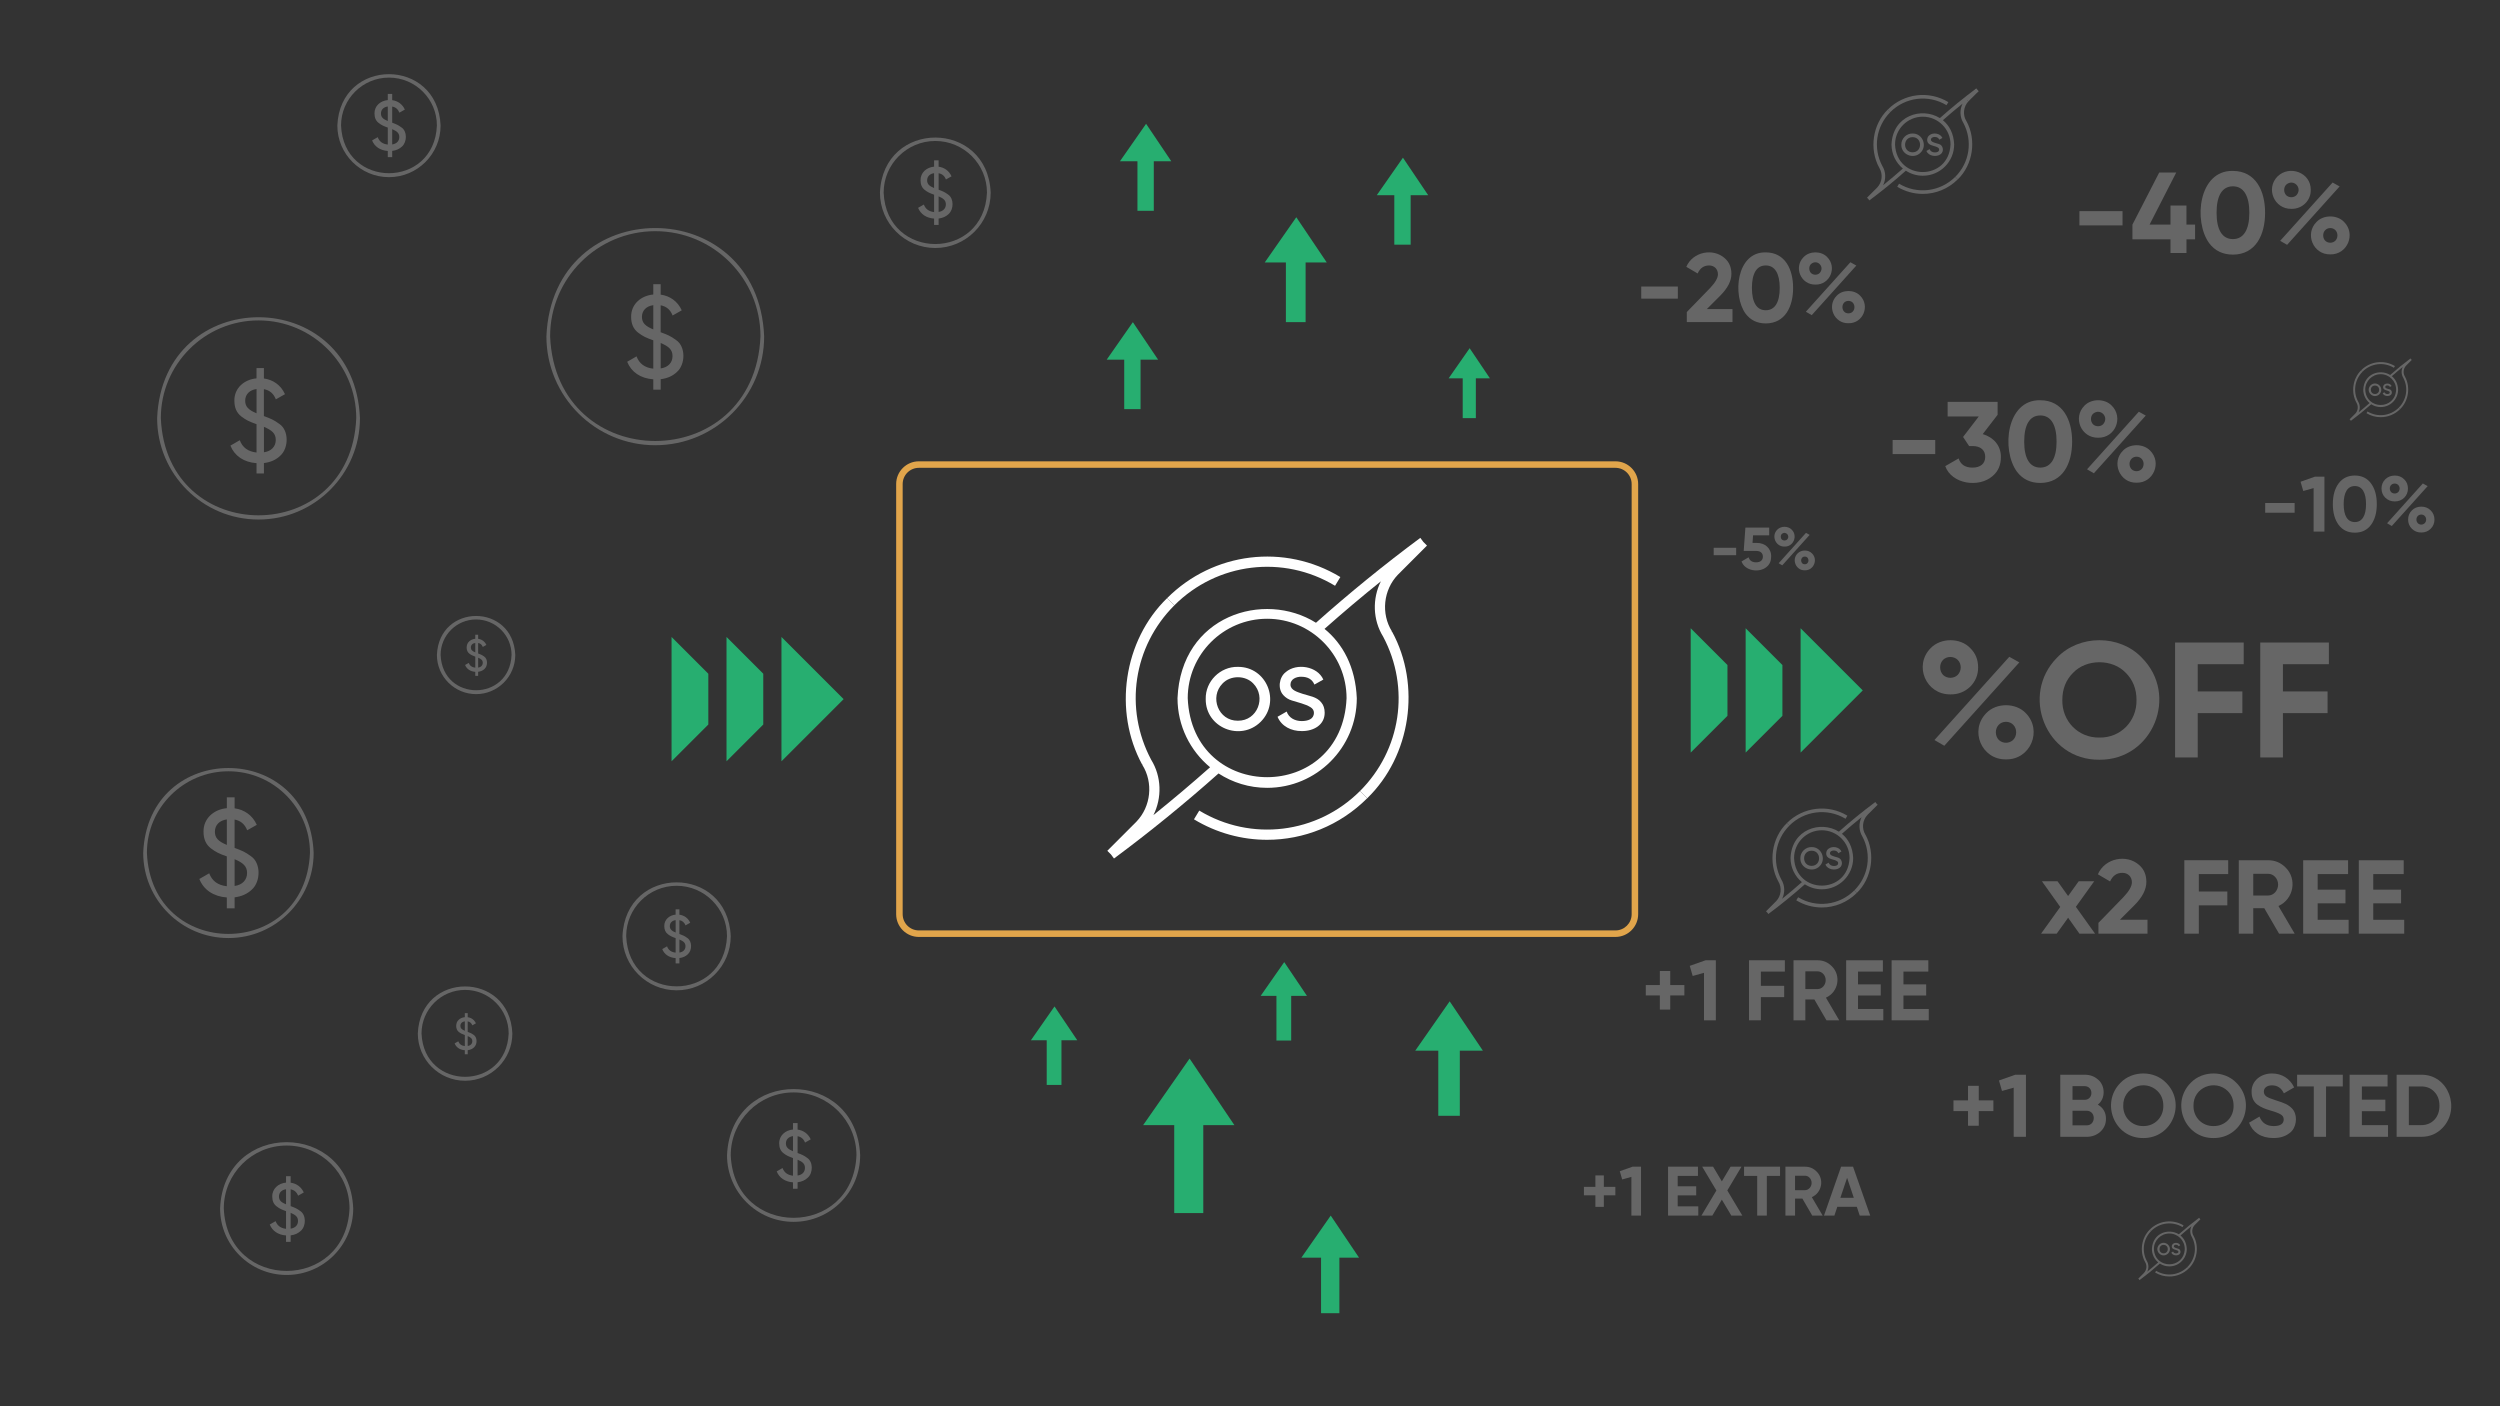 <!--?xml version="1.0" encoding="UTF-8"?--><svg id="Capa_4" xmlns="http://www.w3.org/2000/svg" viewBox="0 0 1920 1080" width="1920" height="1080"><rect x="0" y="0" width="1920" height="1080" fill="#333333" stroke="none"/><defs><style>



@-webkit-keyframes animate-svg-fill-1{0%{fill:transparent}100%{fill:rgb(225,165,75)}}@keyframes animate-svg-fill-1{0%{fill:transparent}100%{fill:rgb(225,165,75)}}.svg-elem-1{  animation:animate-svg-fill-1 0.7s ease-in-out 0.8s both;animation-iteration-count: 2; animation:animate-svg-fill-1 0.7s ease-in-out 0.8s both}@-webkit-keyframes animate-svg-fill-2{0%{fill:transparent}100%{fill:rgb(102,102,102)}}@keyframes animate-svg-fill-2{0%{fill:transparent}100%{fill:rgb(102,102,102)}}.svg-elem-2{  animation:animate-svg-fill-2 0.7s ease-in-out 0.9s both;animation-iteration-count: 2; animation:animate-svg-fill-2 0.7s ease-in-out 0.9s both}@-webkit-keyframes animate-svg-fill-3{0%{fill:transparent}100%{fill:rgb(102,102,102)}}@keyframes animate-svg-fill-3{0%{fill:transparent}100%{fill:rgb(102,102,102)}}.svg-elem-3{  animation:animate-svg-fill-3 0.7s ease-in-out 1s both;animation-iteration-count: 2; animation:animate-svg-fill-3 0.7s ease-in-out 1s both}@-webkit-keyframes animate-svg-fill-4{0%{fill:transparent}100%{fill:rgb(102,102,102)}}@keyframes animate-svg-fill-4{0%{fill:transparent}100%{fill:rgb(102,102,102)}}.svg-elem-4{  animation:animate-svg-fill-4 0.7s ease-in-out 1.1s both;animation-iteration-count: 2; animation:animate-svg-fill-4 0.7s ease-in-out 1.1s both}@-webkit-keyframes animate-svg-fill-5{0%{fill:transparent}100%{fill:rgb(102,102,102)}}@keyframes animate-svg-fill-5{0%{fill:transparent}100%{fill:rgb(102,102,102)}}.svg-elem-5{  animation:animate-svg-fill-5 0.7s ease-in-out 1.2s both;animation-iteration-count: 2; animation:animate-svg-fill-5 0.7s ease-in-out 1.2s both}@-webkit-keyframes animate-svg-fill-6{0%{fill:transparent}100%{fill:rgb(102,102,102)}}@keyframes animate-svg-fill-6{0%{fill:transparent}100%{fill:rgb(102,102,102)}}.svg-elem-6{  animation:animate-svg-fill-6 0.7s ease-in-out 1.3s both;animation-iteration-count: 2; animation:animate-svg-fill-6 0.7s ease-in-out 1.3s both}@-webkit-keyframes animate-svg-fill-7{0%{fill:transparent}100%{fill:rgb(102,102,102)}}@keyframes animate-svg-fill-7{0%{fill:transparent}100%{fill:rgb(102,102,102)}}.svg-elem-7{  animation:animate-svg-fill-7 0.7s ease-in-out 1.4s both;animation-iteration-count: 2; animation:animate-svg-fill-7 0.7s ease-in-out 1.4s both}@-webkit-keyframes animate-svg-fill-8{0%{fill:transparent}100%{fill:rgb(102,102,102)}}@keyframes animate-svg-fill-8{0%{fill:transparent}100%{fill:rgb(102,102,102)}}.svg-elem-8{  animation:animate-svg-fill-8 0.7s ease-in-out 1.5s both;animation-iteration-count: 2; animation:animate-svg-fill-8 0.7s ease-in-out 1.5s both}@-webkit-keyframes animate-svg-fill-9{0%{fill:transparent}100%{fill:rgb(102,102,102)}}@keyframes animate-svg-fill-9{0%{fill:transparent}100%{fill:rgb(102,102,102)}}.svg-elem-9{  animation:animate-svg-fill-9 0.7s ease-in-out 1.6s both;animation-iteration-count: 2; animation:animate-svg-fill-9 0.7s ease-in-out 1.6s both}@-webkit-keyframes animate-svg-fill-10{0%{fill:transparent}100%{fill:rgb(102,102,102)}}@keyframes animate-svg-fill-10{0%{fill:transparent}100%{fill:rgb(102,102,102)}}.svg-elem-10{  animation:animate-svg-fill-10 0.7s ease-in-out 1.7s both;animation-iteration-count: 2; animation:animate-svg-fill-10 0.7s ease-in-out 1.7s both}@-webkit-keyframes animate-svg-fill-11{0%{fill:transparent}100%{fill:rgb(102,102,102)}}@keyframes animate-svg-fill-11{0%{fill:transparent}100%{fill:rgb(102,102,102)}}.svg-elem-11{  animation:animate-svg-fill-11 0.7s ease-in-out 1.8s both;animation-iteration-count: 2; animation:animate-svg-fill-11 0.7s ease-in-out 1.8s both}@-webkit-keyframes animate-svg-fill-12{0%{fill:transparent}100%{fill:rgb(102,102,102)}}@keyframes animate-svg-fill-12{0%{fill:transparent}100%{fill:rgb(102,102,102)}}.svg-elem-12{  animation:animate-svg-fill-12 0.7s ease-in-out 1.9s both;animation-iteration-count: 2; animation:animate-svg-fill-12 0.7s ease-in-out 1.9s both}@-webkit-keyframes animate-svg-fill-13{0%{fill:transparent}100%{fill:rgb(102,102,102)}}@keyframes animate-svg-fill-13{0%{fill:transparent}100%{fill:rgb(102,102,102)}}.svg-elem-13{  animation:animate-svg-fill-13 0.7s ease-in-out 2s both;animation-iteration-count: 2; animation:animate-svg-fill-13 0.7s ease-in-out 2s both}@-webkit-keyframes animate-svg-fill-14{0%{fill:transparent}100%{fill:rgb(102,102,102)}}@keyframes animate-svg-fill-14{0%{fill:transparent}100%{fill:rgb(102,102,102)}}.svg-elem-14{  animation:animate-svg-fill-14 0.7s ease-in-out 2.1s both;animation-iteration-count: 2; animation:animate-svg-fill-14 0.7s ease-in-out 2.1s both}@-webkit-keyframes animate-svg-fill-15{0%{fill:transparent}100%{fill:rgb(102,102,102)}}@keyframes animate-svg-fill-15{0%{fill:transparent}100%{fill:rgb(102,102,102)}}.svg-elem-15{  animation:animate-svg-fill-15 0.7s ease-in-out 2.2s both;animation-iteration-count: 2; animation:animate-svg-fill-15 0.7s ease-in-out 2.2s both}@-webkit-keyframes animate-svg-fill-16{0%{fill:transparent}100%{fill:rgb(102,102,102)}}@keyframes animate-svg-fill-16{0%{fill:transparent}100%{fill:rgb(102,102,102)}}.svg-elem-16{  animation:animate-svg-fill-16 0.7s ease-in-out 2.3s both;animation-iteration-count: 2; animation:animate-svg-fill-16 0.7s ease-in-out 2.3s both}@-webkit-keyframes animate-svg-fill-17{0%{fill:transparent}100%{fill:rgb(102,102,102)}}@keyframes animate-svg-fill-17{0%{fill:transparent}100%{fill:rgb(102,102,102)}}.svg-elem-17{  animation:animate-svg-fill-17 0.7s ease-in-out 2.4s both;animation-iteration-count: 2; animation:animate-svg-fill-17 0.7s ease-in-out 2.4s both}@-webkit-keyframes animate-svg-fill-18{0%{fill:transparent}100%{fill:rgb(102,102,102)}}@keyframes animate-svg-fill-18{0%{fill:transparent}100%{fill:rgb(102,102,102)}}.svg-elem-18{  animation:animate-svg-fill-18 0.7s ease-in-out 2.5s both;animation-iteration-count: 2; animation:animate-svg-fill-18 0.7s ease-in-out 2.5s both}@-webkit-keyframes animate-svg-fill-19{0%{fill:transparent}100%{fill:rgb(102,102,102)}}@keyframes animate-svg-fill-19{0%{fill:transparent}100%{fill:rgb(102,102,102)}}.svg-elem-19{  animation:animate-svg-fill-19 0.7s ease-in-out 2.6s both;animation-iteration-count: 2; animation:animate-svg-fill-19 0.7s ease-in-out 2.6s both}@-webkit-keyframes animate-svg-fill-20{0%{fill:transparent}100%{fill:rgb(102,102,102)}}@keyframes animate-svg-fill-20{0%{fill:transparent}100%{fill:rgb(102,102,102)}}.svg-elem-20{  animation:animate-svg-fill-20 0.7s ease-in-out 2.7s both;animation-iteration-count: 2; animation:animate-svg-fill-20 0.7s ease-in-out 2.7s both}@-webkit-keyframes animate-svg-fill-21{0%{fill:transparent}100%{fill:rgb(102,102,102)}}@keyframes animate-svg-fill-21{0%{fill:transparent}100%{fill:rgb(102,102,102)}}.svg-elem-21{  animation:animate-svg-fill-21 0.7s ease-in-out 2.8s both;animation-iteration-count: 2; animation:animate-svg-fill-21 0.7s ease-in-out 2.8s both}@-webkit-keyframes animate-svg-fill-22{0%{fill:transparent}100%{fill:rgb(102,102,102)}}@keyframes animate-svg-fill-22{0%{fill:transparent}100%{fill:rgb(102,102,102)}}.svg-elem-22{  animation:animate-svg-fill-22 0.7s ease-in-out 2.9s both;animation-iteration-count: 2; animation:animate-svg-fill-22 0.7s ease-in-out 2.9s both}@-webkit-keyframes animate-svg-fill-23{0%{fill:transparent}100%{fill:rgb(102,102,102)}}@keyframes animate-svg-fill-23{0%{fill:transparent}100%{fill:rgb(102,102,102)}}.svg-elem-23{  animation:animate-svg-fill-23 0.7s ease-in-out 3s both;animation-iteration-count: 2; animation:animate-svg-fill-23 0.7s ease-in-out 3s both}@-webkit-keyframes animate-svg-fill-24{0%{fill:transparent}100%{fill:rgb(102,102,102)}}@keyframes animate-svg-fill-24{0%{fill:transparent}100%{fill:rgb(102,102,102)}}.svg-elem-24{  animation:animate-svg-fill-24 0.7s ease-in-out 3.1s both;animation-iteration-count: 2; animation:animate-svg-fill-24 0.7s ease-in-out 3.1s both}@-webkit-keyframes animate-svg-fill-25{0%{fill:transparent}100%{fill:rgb(102,102,102)}}@keyframes animate-svg-fill-25{0%{fill:transparent}100%{fill:rgb(102,102,102)}}.svg-elem-25{  animation:animate-svg-fill-25 0.7s ease-in-out 3.2s both;animation-iteration-count: 2; animation:animate-svg-fill-25 0.7s ease-in-out 3.2s both}@-webkit-keyframes animate-svg-fill-26{0%{fill:transparent}100%{fill:rgb(102,102,102)}}@keyframes animate-svg-fill-26{0%{fill:transparent}100%{fill:rgb(102,102,102)}}.svg-elem-26{  animation:animate-svg-fill-26 0.7s ease-in-out 3.3s both;animation-iteration-count: 2; animation:animate-svg-fill-26 0.7s ease-in-out 3.3s both}@-webkit-keyframes animate-svg-fill-27{0%{fill:transparent}100%{fill:rgb(102,102,102)}}@keyframes animate-svg-fill-27{0%{fill:transparent}100%{fill:rgb(102,102,102)}}.svg-elem-27{  animation:animate-svg-fill-27 0.7s ease-in-out 3.4s both;animation-iteration-count: 2; animation:animate-svg-fill-27 0.7s ease-in-out 3.4s both}@-webkit-keyframes animate-svg-fill-28{0%{fill:transparent}100%{fill:rgb(39,174,112)}}@keyframes animate-svg-fill-28{0%{fill:transparent}100%{fill:rgb(39,174,112)}}.svg-elem-28{  animation:animate-svg-fill-28 0.7s ease-in-out 3.5s both;animation-iteration-count: 2; animation:animate-svg-fill-28 0.7s ease-in-out 3.5s both}@-webkit-keyframes animate-svg-fill-29{0%{fill:transparent}100%{fill:rgb(39,174,112)}}@keyframes animate-svg-fill-29{0%{fill:transparent}100%{fill:rgb(39,174,112)}}.svg-elem-29{  animation:animate-svg-fill-29 0.7s ease-in-out 3.6s both;animation-iteration-count: 2; animation:animate-svg-fill-29 0.7s ease-in-out 3.6s both}@-webkit-keyframes animate-svg-fill-30{0%{fill:transparent}100%{fill:rgb(39,174,112)}}@keyframes animate-svg-fill-30{0%{fill:transparent}100%{fill:rgb(39,174,112)}}.svg-elem-30{  animation:animate-svg-fill-30 0.7s ease-in-out 3.7s both;animation-iteration-count: 2; animation:animate-svg-fill-30 0.7s ease-in-out 3.7s both}@-webkit-keyframes animate-svg-fill-31{0%{fill:transparent}100%{fill:rgb(39,174,112)}}@keyframes animate-svg-fill-31{0%{fill:transparent}100%{fill:rgb(39,174,112)}}.svg-elem-31{  animation:animate-svg-fill-31 0.7s ease-in-out 3.8s both;animation-iteration-count: 2; animation:animate-svg-fill-31 0.7s ease-in-out 3.8s both}@-webkit-keyframes animate-svg-fill-32{0%{fill:transparent}100%{fill:rgb(39,174,112)}}@keyframes animate-svg-fill-32{0%{fill:transparent}100%{fill:rgb(39,174,112)}}.svg-elem-32{  animation:animate-svg-fill-32 0.7s ease-in-out 3.9s both;animation-iteration-count: 2; animation:animate-svg-fill-32 0.7s ease-in-out 3.9s both}@-webkit-keyframes animate-svg-fill-33{0%{fill:transparent}100%{fill:rgb(39,174,112)}}@keyframes animate-svg-fill-33{0%{fill:transparent}100%{fill:rgb(39,174,112)}}.svg-elem-33{  animation:animate-svg-fill-33 0.7s ease-in-out 4s both;animation-iteration-count: 2; animation:animate-svg-fill-33 0.7s ease-in-out 4s both}@-webkit-keyframes animate-svg-fill-34{0%{fill:transparent}100%{fill:rgb(39,174,112)}}@keyframes animate-svg-fill-34{0%{fill:transparent}100%{fill:rgb(39,174,112)}}.svg-elem-34{  animation:animate-svg-fill-34 0.7s ease-in-out 4.1s both;animation-iteration-count: 2; animation:animate-svg-fill-34 0.7s ease-in-out 4.1s both}@-webkit-keyframes animate-svg-fill-35{0%{fill:transparent}100%{fill:rgb(39,174,112)}}@keyframes animate-svg-fill-35{0%{fill:transparent}100%{fill:rgb(39,174,112)}}.svg-elem-35{  animation:animate-svg-fill-35 0.7s ease-in-out 4.2s both;animation-iteration-count: 2; animation:animate-svg-fill-35 0.7s ease-in-out 4.2s both}@-webkit-keyframes animate-svg-fill-36{0%{fill:transparent}100%{fill:rgb(39,174,112)}}@keyframes animate-svg-fill-36{0%{fill:transparent}100%{fill:rgb(39,174,112)}}.svg-elem-36{  animation:animate-svg-fill-36 0.7s ease-in-out 4.3s both;animation-iteration-count: 2; animation:animate-svg-fill-36 0.7s ease-in-out 4.3s both}@-webkit-keyframes animate-svg-fill-37{0%{fill:transparent}100%{fill:rgb(39,174,112)}}@keyframes animate-svg-fill-37{0%{fill:transparent}100%{fill:rgb(39,174,112)}}.svg-elem-37{  animation:animate-svg-fill-37 0.7s ease-in-out 4.4s both;animation-iteration-count: 2; animation:animate-svg-fill-37 0.7s ease-in-out 4.4s both}@-webkit-keyframes animate-svg-fill-38{0%{fill:transparent}100%{fill:rgb(102,102,102)}}@keyframes animate-svg-fill-38{0%{fill:transparent}100%{fill:rgb(102,102,102)}}.svg-elem-38{  animation:animate-svg-fill-38 0.7s ease-in-out 4.5s both;animation-iteration-count: 2; animation:animate-svg-fill-38 0.7s ease-in-out 4.5s both}@-webkit-keyframes animate-svg-fill-39{0%{fill:transparent}100%{fill:rgb(102,102,102)}}@keyframes animate-svg-fill-39{0%{fill:transparent}100%{fill:rgb(102,102,102)}}.svg-elem-39{  animation:animate-svg-fill-39 0.7s ease-in-out 4.6s both;animation-iteration-count: 2; animation:animate-svg-fill-39 0.7s ease-in-out 4.6s both}@-webkit-keyframes animate-svg-fill-40{0%{fill:transparent}100%{fill:rgb(102,102,102)}}@keyframes animate-svg-fill-40{0%{fill:transparent}100%{fill:rgb(102,102,102)}}.svg-elem-40{  animation:animate-svg-fill-40 0.7s ease-in-out 4.7s both;animation-iteration-count: 2; animation:animate-svg-fill-40 0.7s ease-in-out 4.7s both}@-webkit-keyframes animate-svg-fill-41{0%{fill:transparent}100%{fill:rgb(102,102,102)}}@keyframes animate-svg-fill-41{0%{fill:transparent}100%{fill:rgb(102,102,102)}}.svg-elem-41{  animation:animate-svg-fill-41 0.7s ease-in-out 4.8s both;animation-iteration-count: 2; animation:animate-svg-fill-41 0.7s ease-in-out 4.8s both}@-webkit-keyframes animate-svg-fill-42{0%{fill:transparent}100%{fill:rgb(102,102,102)}}@keyframes animate-svg-fill-42{0%{fill:transparent}100%{fill:rgb(102,102,102)}}.svg-elem-42{  animation:animate-svg-fill-42 0.7s ease-in-out 4.9s both;animation-iteration-count: 2; animation:animate-svg-fill-42 0.7s ease-in-out 4.9s both}@-webkit-keyframes animate-svg-fill-43{0%{fill:transparent}100%{fill:rgb(102,102,102)}}@keyframes animate-svg-fill-43{0%{fill:transparent}100%{fill:rgb(102,102,102)}}.svg-elem-43{  animation:animate-svg-fill-43 0.7s ease-in-out 5s both;animation-iteration-count: 2; animation:animate-svg-fill-43 0.7s ease-in-out 5s both}@-webkit-keyframes animate-svg-fill-44{0%{fill:transparent}100%{fill:rgb(39,174,112)}}@keyframes animate-svg-fill-44{0%{fill:transparent}100%{fill:rgb(39,174,112)}}.svg-elem-44{  animation:animate-svg-fill-44 0.7s ease-in-out 5.1s both;animation-iteration-count: 2; animation:animate-svg-fill-44 0.7s ease-in-out 5.1s both}@-webkit-keyframes animate-svg-fill-45{0%{fill:transparent}100%{fill:rgb(39,174,112)}}@keyframes animate-svg-fill-45{0%{fill:transparent}100%{fill:rgb(39,174,112)}}.svg-elem-45{  animation:animate-svg-fill-45 0.7s ease-in-out 5.2s both;animation-iteration-count: 2; animation:animate-svg-fill-45 0.7s ease-in-out 5.2s both}@-webkit-keyframes animate-svg-fill-46{0%{fill:transparent}100%{fill:rgb(39,174,112)}}@keyframes animate-svg-fill-46{0%{fill:transparent}100%{fill:rgb(39,174,112)}}.svg-elem-46{  animation:animate-svg-fill-46 0.7s ease-in-out 5.3s both;animation-iteration-count: 2; animation:animate-svg-fill-46 0.7s ease-in-out 5.3s both}@-webkit-keyframes animate-svg-fill-47{0%{fill:transparent}100%{fill:rgb(39,174,112)}}@keyframes animate-svg-fill-47{0%{fill:transparent}100%{fill:rgb(39,174,112)}}.svg-elem-47{  animation:animate-svg-fill-47 0.7s ease-in-out 5.4s both;animation-iteration-count: 2; animation:animate-svg-fill-47 0.7s ease-in-out 5.4s both}@-webkit-keyframes animate-svg-fill-48{0%{fill:transparent}100%{fill:rgb(39,174,112)}}@keyframes animate-svg-fill-48{0%{fill:transparent}100%{fill:rgb(39,174,112)}}.svg-elem-48{  animation:animate-svg-fill-48 0.7s ease-in-out 5.5s both;animation-iteration-count: 2; animation:animate-svg-fill-48 0.7s ease-in-out 5.5s both}@-webkit-keyframes animate-svg-fill-49{0%{fill:transparent}100%{fill:rgb(39,174,112)}}@keyframes animate-svg-fill-49{0%{fill:transparent}100%{fill:rgb(39,174,112)}}.svg-elem-49{  animation:animate-svg-fill-49 0.7s ease-in-out 5.6s both;animation-iteration-count: 2; animation:animate-svg-fill-49 0.7s ease-in-out 5.6s both}@-webkit-keyframes animate-svg-fill-50{0%{fill:transparent}100%{fill:rgb(255,255,255)}}@keyframes animate-svg-fill-50{0%{fill:transparent}100%{fill:rgb(255,255,255)}}.svg-elem-50{  animation:animate-svg-fill-50 0.7s ease-in-out 5.7s both;animation-iteration-count: 2; animation:animate-svg-fill-50 0.7s ease-in-out 5.7s both}@-webkit-keyframes animate-svg-fill-51{0%{fill:transparent}100%{fill:rgb(255,255,255)}}@keyframes animate-svg-fill-51{0%{fill:transparent}100%{fill:rgb(255,255,255)}}.svg-elem-51{  animation:animate-svg-fill-51 0.7s ease-in-out 5.8s both;animation-iteration-count: 2; animation:animate-svg-fill-51 0.7s ease-in-out 5.8s both}@-webkit-keyframes animate-svg-fill-52{0%{fill:transparent}100%{fill:rgb(255,255,255)}}@keyframes animate-svg-fill-52{0%{fill:transparent}100%{fill:rgb(255,255,255)}}.svg-elem-52{  animation:animate-svg-fill-52 0.7s ease-in-out 5.9s both;animation-iteration-count: 2; animation:animate-svg-fill-52 0.7s ease-in-out 5.9s both}@-webkit-keyframes animate-svg-fill-53{0%{fill:transparent}100%{fill:rgb(255,255,255)}}@keyframes animate-svg-fill-53{0%{fill:transparent}100%{fill:rgb(255,255,255)}}.svg-elem-53{  animation:animate-svg-fill-53 0.7s ease-in-out 6s both;animation-iteration-count: 2; animation:animate-svg-fill-53 0.7s ease-in-out 6s both}@-webkit-keyframes animate-svg-fill-54{0%{fill:transparent}100%{fill:rgb(255,255,255)}}@keyframes animate-svg-fill-54{0%{fill:transparent}100%{fill:rgb(255,255,255)}}.svg-elem-54{  animation:animate-svg-fill-54 0.7s ease-in-out 6.1s both;animation-iteration-count: 2; animation:animate-svg-fill-54 0.7s ease-in-out 6.1s both}@-webkit-keyframes animate-svg-fill-55{0%{fill:transparent}100%{fill:rgb(102,102,102)}}@keyframes animate-svg-fill-55{0%{fill:transparent}100%{fill:rgb(102,102,102)}}.svg-elem-55{  animation:animate-svg-fill-55 0.7s ease-in-out 6.2s both;animation-iteration-count: 2; animation:animate-svg-fill-55 0.7s ease-in-out 6.2s both}@-webkit-keyframes animate-svg-fill-56{0%{fill:transparent}100%{fill:rgb(102,102,102)}}@keyframes animate-svg-fill-56{0%{fill:transparent}100%{fill:rgb(102,102,102)}}.svg-elem-56{  animation:animate-svg-fill-56 0.7s ease-in-out 6.3s both;animation-iteration-count: 2; animation:animate-svg-fill-56 0.7s ease-in-out 6.3s both}@-webkit-keyframes animate-svg-fill-57{0%{fill:transparent}100%{fill:rgb(102,102,102)}}@keyframes animate-svg-fill-57{0%{fill:transparent}100%{fill:rgb(102,102,102)}}.svg-elem-57{  animation:animate-svg-fill-57 0.7s ease-in-out 6.4s both;animation-iteration-count: 2; animation:animate-svg-fill-57 0.7s ease-in-out 6.4s both}@-webkit-keyframes animate-svg-fill-58{0%{fill:transparent}100%{fill:rgb(102,102,102)}}@keyframes animate-svg-fill-58{0%{fill:transparent}100%{fill:rgb(102,102,102)}}.svg-elem-58{  animation:animate-svg-fill-58 0.7s ease-in-out 6.5s both;animation-iteration-count: 2; animation:animate-svg-fill-58 0.7s ease-in-out 6.5s both}@-webkit-keyframes animate-svg-fill-59{0%{fill:transparent}100%{fill:rgb(102,102,102)}}@keyframes animate-svg-fill-59{0%{fill:transparent}100%{fill:rgb(102,102,102)}}.svg-elem-59{  animation:animate-svg-fill-59 0.7s ease-in-out 6.6s both;animation-iteration-count: 2; animation:animate-svg-fill-59 0.7s ease-in-out 6.6s both}@-webkit-keyframes animate-svg-fill-60{0%{fill:transparent}100%{fill:rgb(102,102,102)}}@keyframes animate-svg-fill-60{0%{fill:transparent}100%{fill:rgb(102,102,102)}}.svg-elem-60{  animation:animate-svg-fill-60 0.7s ease-in-out 6.7s both;animation-iteration-count: 2; animation:animate-svg-fill-60 0.7s ease-in-out 6.7s both}@-webkit-keyframes animate-svg-fill-61{0%{fill:transparent}100%{fill:rgb(102,102,102)}}@keyframes animate-svg-fill-61{0%{fill:transparent}100%{fill:rgb(102,102,102)}}.svg-elem-61{  animation:animate-svg-fill-61 0.7s ease-in-out 6.8s both;animation-iteration-count: 2; animation:animate-svg-fill-61 0.7s ease-in-out 6.8s both}@-webkit-keyframes animate-svg-fill-62{0%{fill:transparent}100%{fill:rgb(102,102,102)}}@keyframes animate-svg-fill-62{0%{fill:transparent}100%{fill:rgb(102,102,102)}}.svg-elem-62{  animation:animate-svg-fill-62 0.7s ease-in-out 6.9s both;animation-iteration-count: 2; animation:animate-svg-fill-62 0.7s ease-in-out 6.9s both}@-webkit-keyframes animate-svg-fill-63{0%{fill:transparent}100%{fill:rgb(102,102,102)}}@keyframes animate-svg-fill-63{0%{fill:transparent}100%{fill:rgb(102,102,102)}}.svg-elem-63{  animation:animate-svg-fill-63 0.7s ease-in-out 7s both;animation-iteration-count: 2; animation:animate-svg-fill-63 0.7s ease-in-out 7s both}@-webkit-keyframes animate-svg-fill-64{0%{fill:transparent}100%{fill:rgb(102,102,102)}}@keyframes animate-svg-fill-64{0%{fill:transparent}100%{fill:rgb(102,102,102)}}.svg-elem-64{  animation:animate-svg-fill-64 0.7s ease-in-out 7.1s both;animation-iteration-count: 2; animation:animate-svg-fill-64 0.7s ease-in-out 7.1s both}@-webkit-keyframes animate-svg-fill-65{0%{fill:transparent}100%{fill:rgb(102,102,102)}}@keyframes animate-svg-fill-65{0%{fill:transparent}100%{fill:rgb(102,102,102)}}.svg-elem-65{  animation:animate-svg-fill-65 0.7s ease-in-out 7.2s both;animation-iteration-count: 2; animation:animate-svg-fill-65 0.7s ease-in-out 7.2s both}@-webkit-keyframes animate-svg-fill-66{0%{fill:transparent}100%{fill:rgb(102,102,102)}}@keyframes animate-svg-fill-66{0%{fill:transparent}100%{fill:rgb(102,102,102)}}.svg-elem-66{  animation:animate-svg-fill-66 0.7s ease-in-out 7.3s both;animation-iteration-count: 2; animation:animate-svg-fill-66 0.7s ease-in-out 7.3s both}@-webkit-keyframes animate-svg-fill-67{0%{fill:transparent}100%{fill:rgb(102,102,102)}}@keyframes animate-svg-fill-67{0%{fill:transparent}100%{fill:rgb(102,102,102)}}.svg-elem-67{  animation:animate-svg-fill-67 0.7s ease-in-out 7.4s both;animation-iteration-count: 2; animation:animate-svg-fill-67 0.7s ease-in-out 7.4s both}@-webkit-keyframes animate-svg-fill-68{0%{fill:transparent}100%{fill:rgb(102,102,102)}}@keyframes animate-svg-fill-68{0%{fill:transparent}100%{fill:rgb(102,102,102)}}.svg-elem-68{  animation:animate-svg-fill-68 0.7s ease-in-out 7.5s both;animation-iteration-count: 2; animation:animate-svg-fill-68 0.7s ease-in-out 7.5s both}@-webkit-keyframes animate-svg-fill-69{0%{fill:transparent}100%{fill:rgb(102,102,102)}}@keyframes animate-svg-fill-69{0%{fill:transparent}100%{fill:rgb(102,102,102)}}.svg-elem-69{  animation:animate-svg-fill-69 0.7s ease-in-out 7.6s both;animation-iteration-count: 2; animation:animate-svg-fill-69 0.7s ease-in-out 7.6s both}@-webkit-keyframes animate-svg-fill-70{0%{fill:transparent}100%{fill:rgb(102,102,102)}}@keyframes animate-svg-fill-70{0%{fill:transparent}100%{fill:rgb(102,102,102)}}.svg-elem-70{  animation:animate-svg-fill-70 0.7s ease-in-out 7.7s both;animation-iteration-count: 2; animation:animate-svg-fill-70 0.7s ease-in-out 7.7s both}@-webkit-keyframes animate-svg-fill-71{0%{fill:transparent}100%{fill:rgb(102,102,102)}}@keyframes animate-svg-fill-71{0%{fill:transparent}100%{fill:rgb(102,102,102)}}.svg-elem-71{  animation:animate-svg-fill-71 0.7s ease-in-out 7.8s both;animation-iteration-count: 2; animation:animate-svg-fill-71 0.7s ease-in-out 7.8s both}@-webkit-keyframes animate-svg-fill-72{0%{fill:transparent}100%{fill:rgb(102,102,102)}}@keyframes animate-svg-fill-72{0%{fill:transparent}100%{fill:rgb(102,102,102)}}.svg-elem-72{  animation:animate-svg-fill-72 0.7s ease-in-out 7.9s both;animation-iteration-count: 2; animation:animate-svg-fill-72 0.7s ease-in-out 7.9s both}@-webkit-keyframes animate-svg-fill-73{0%{fill:transparent}100%{fill:rgb(102,102,102)}}@keyframes animate-svg-fill-73{0%{fill:transparent}100%{fill:rgb(102,102,102)}}.svg-elem-73{  animation:animate-svg-fill-73 0.7s ease-in-out 8s both;animation-iteration-count: 2; animation:animate-svg-fill-73 0.7s ease-in-out 8s both}@-webkit-keyframes animate-svg-fill-74{0%{fill:transparent}100%{fill:rgb(102,102,102)}}@keyframes animate-svg-fill-74{0%{fill:transparent}100%{fill:rgb(102,102,102)}}.svg-elem-74{  animation:animate-svg-fill-74 0.7s ease-in-out 8.1s both;animation-iteration-count: 2; animation:animate-svg-fill-74 0.7s ease-in-out 8.1s both}@-webkit-keyframes animate-svg-fill-75{0%{fill:transparent}100%{fill:rgb(102,102,102)}}@keyframes animate-svg-fill-75{0%{fill:transparent}100%{fill:rgb(102,102,102)}}.svg-elem-75{  animation:animate-svg-fill-75 0.7s ease-in-out 8.2s both;animation-iteration-count: 2; animation:animate-svg-fill-75 0.7s ease-in-out 8.2s both}@-webkit-keyframes animate-svg-fill-76{0%{fill:transparent}100%{fill:rgb(102,102,102)}}@keyframes animate-svg-fill-76{0%{fill:transparent}100%{fill:rgb(102,102,102)}}.svg-elem-76{  animation:animate-svg-fill-76 0.7s ease-in-out 8.3s both;animation-iteration-count: 2; animation:animate-svg-fill-76 0.7s ease-in-out 8.3s both}@-webkit-keyframes animate-svg-fill-77{0%{fill:transparent}100%{fill:rgb(102,102,102)}}@keyframes animate-svg-fill-77{0%{fill:transparent}100%{fill:rgb(102,102,102)}}.svg-elem-77{  animation:animate-svg-fill-77 0.7s ease-in-out 8.4s both;animation-iteration-count: 2; animation:animate-svg-fill-77 0.7s ease-in-out 8.4s both}@-webkit-keyframes animate-svg-fill-78{0%{fill:transparent}100%{fill:rgb(102,102,102)}}@keyframes animate-svg-fill-78{0%{fill:transparent}100%{fill:rgb(102,102,102)}}.svg-elem-78{  animation:animate-svg-fill-78 0.7s ease-in-out 8.5s both;animation-iteration-count: 2; animation:animate-svg-fill-78 0.7s ease-in-out 8.5s both}@-webkit-keyframes animate-svg-fill-79{0%{fill:transparent}100%{fill:rgb(102,102,102)}}@keyframes animate-svg-fill-79{0%{fill:transparent}100%{fill:rgb(102,102,102)}}.svg-elem-79{  animation:animate-svg-fill-79 0.7s ease-in-out 8.6s both;animation-iteration-count: 2; animation:animate-svg-fill-79 0.7s ease-in-out 8.6s both}@-webkit-keyframes animate-svg-fill-80{0%{fill:transparent}100%{fill:rgb(102,102,102)}}@keyframes animate-svg-fill-80{0%{fill:transparent}100%{fill:rgb(102,102,102)}}.svg-elem-80{  animation:animate-svg-fill-80 0.7s ease-in-out 8.7s both;animation-iteration-count: 2; animation:animate-svg-fill-80 0.7s ease-in-out 8.7s both}@-webkit-keyframes animate-svg-fill-81{0%{fill:transparent}100%{fill:rgb(102,102,102)}}@keyframes animate-svg-fill-81{0%{fill:transparent}100%{fill:rgb(102,102,102)}}.svg-elem-81{  animation:animate-svg-fill-81 0.7s ease-in-out 8.8s both;animation-iteration-count: 2; animation:animate-svg-fill-81 0.7s ease-in-out 8.8s both}@-webkit-keyframes animate-svg-fill-82{0%{fill:transparent}100%{fill:rgb(102,102,102)}}@keyframes animate-svg-fill-82{0%{fill:transparent}100%{fill:rgb(102,102,102)}}.svg-elem-82{  animation:animate-svg-fill-82 0.7s ease-in-out 8.9s both;animation-iteration-count: 2; animation:animate-svg-fill-82 0.7s ease-in-out 8.9s both}@-webkit-keyframes animate-svg-fill-83{0%{fill:transparent}100%{fill:rgb(102,102,102)}}@keyframes animate-svg-fill-83{0%{fill:transparent}100%{fill:rgb(102,102,102)}}.svg-elem-83{  animation:animate-svg-fill-83 0.7s ease-in-out 9s both;animation-iteration-count: 2; animation:animate-svg-fill-83 0.7s ease-in-out 9s both}@-webkit-keyframes animate-svg-fill-84{0%{fill:transparent}100%{fill:rgb(102,102,102)}}@keyframes animate-svg-fill-84{0%{fill:transparent}100%{fill:rgb(102,102,102)}}.svg-elem-84{  animation:animate-svg-fill-84 0.7s ease-in-out 9.1s both;animation-iteration-count: 2; animation:animate-svg-fill-84 0.7s ease-in-out 9.1s both}@-webkit-keyframes animate-svg-fill-85{0%{fill:transparent}100%{fill:rgb(102,102,102)}}@keyframes animate-svg-fill-85{0%{fill:transparent}100%{fill:rgb(102,102,102)}}.svg-elem-85{  animation:animate-svg-fill-85 0.7s ease-in-out 9.2s both;animation-iteration-count: 2; animation:animate-svg-fill-85 0.7s ease-in-out 9.2s both}@-webkit-keyframes animate-svg-fill-86{0%{fill:transparent}100%{fill:rgb(102,102,102)}}@keyframes animate-svg-fill-86{0%{fill:transparent}100%{fill:rgb(102,102,102)}}.svg-elem-86{  animation:animate-svg-fill-86 0.7s ease-in-out 9.3s both;animation-iteration-count: 2; animation:animate-svg-fill-86 0.7s ease-in-out 9.3s both}@-webkit-keyframes animate-svg-fill-87{0%{fill:transparent}100%{fill:rgb(102,102,102)}}@keyframes animate-svg-fill-87{0%{fill:transparent}100%{fill:rgb(102,102,102)}}.svg-elem-87{  animation:animate-svg-fill-87 0.7s ease-in-out 9.4s both;animation-iteration-count: 2; animation:animate-svg-fill-87 0.7s ease-in-out 9.4s both}@-webkit-keyframes animate-svg-fill-88{0%{fill:transparent}100%{fill:rgb(102,102,102)}}@keyframes animate-svg-fill-88{0%{fill:transparent}100%{fill:rgb(102,102,102)}}.svg-elem-88{  animation:animate-svg-fill-88 0.7s ease-in-out 9.5s both;animation-iteration-count: 2; animation:animate-svg-fill-88 0.7s ease-in-out 9.5s both}@-webkit-keyframes animate-svg-fill-89{0%{fill:transparent}100%{fill:rgb(102,102,102)}}@keyframes animate-svg-fill-89{0%{fill:transparent}100%{fill:rgb(102,102,102)}}.svg-elem-89{  animation:animate-svg-fill-89 0.7s ease-in-out 9.6s both;animation-iteration-count: 2; animation:animate-svg-fill-89 0.7s ease-in-out 9.6s both}@-webkit-keyframes animate-svg-fill-90{0%{fill:transparent}100%{fill:rgb(102,102,102)}}@keyframes animate-svg-fill-90{0%{fill:transparent}100%{fill:rgb(102,102,102)}}.svg-elem-90{  animation:animate-svg-fill-90 0.7s ease-in-out 9.7s both;animation-iteration-count: 2; animation:animate-svg-fill-90 0.7s ease-in-out 9.7s both}@-webkit-keyframes animate-svg-fill-91{0%{fill:transparent}100%{fill:rgb(102,102,102)}}@keyframes animate-svg-fill-91{0%{fill:transparent}100%{fill:rgb(102,102,102)}}.svg-elem-91{  animation:animate-svg-fill-91 0.7s ease-in-out 9.8s both;animation-iteration-count: 2; animation:animate-svg-fill-91 0.7s ease-in-out 9.8s both}@-webkit-keyframes animate-svg-fill-92{0%{fill:transparent}100%{fill:rgb(102,102,102)}}@keyframes animate-svg-fill-92{0%{fill:transparent}100%{fill:rgb(102,102,102)}}.svg-elem-92{  animation:animate-svg-fill-92 0.7s ease-in-out 9.9s both;animation-iteration-count: 2; animation:animate-svg-fill-92 0.7s ease-in-out 9.9s both}@-webkit-keyframes animate-svg-fill-93{0%{fill:transparent}100%{fill:rgb(102,102,102)}}@keyframes animate-svg-fill-93{0%{fill:transparent}100%{fill:rgb(102,102,102)}}.svg-elem-93{  animation:animate-svg-fill-93 0.7s ease-in-out 10s both;animation-iteration-count: 2; animation:animate-svg-fill-93 0.7s ease-in-out 10s both}@-webkit-keyframes animate-svg-fill-94{0%{fill:transparent}100%{fill:rgb(102,102,102)}}@keyframes animate-svg-fill-94{0%{fill:transparent}100%{fill:rgb(102,102,102)}}.svg-elem-94{  animation:animate-svg-fill-94 0.7s ease-in-out 10.1s both;animation-iteration-count: 2; animation:animate-svg-fill-94 0.7s ease-in-out 10.1s both}@-webkit-keyframes animate-svg-fill-95{0%{fill:transparent}100%{fill:rgb(102,102,102)}}@keyframes animate-svg-fill-95{0%{fill:transparent}100%{fill:rgb(102,102,102)}}.svg-elem-95{  animation:animate-svg-fill-95 0.7s ease-in-out 10.2s both;animation-iteration-count: 2; animation:animate-svg-fill-95 0.7s ease-in-out 10.2s both}@-webkit-keyframes animate-svg-fill-96{0%{fill:transparent}100%{fill:rgb(102,102,102)}}@keyframes animate-svg-fill-96{0%{fill:transparent}100%{fill:rgb(102,102,102)}}.svg-elem-96{  animation:animate-svg-fill-96 0.7s ease-in-out 10.3s both;animation-iteration-count: 2; animation:animate-svg-fill-96 0.7s ease-in-out 10.3s both}@-webkit-keyframes animate-svg-fill-97{0%{fill:transparent}100%{fill:rgb(102,102,102)}}@keyframes animate-svg-fill-97{0%{fill:transparent}100%{fill:rgb(102,102,102)}}.svg-elem-97{  animation:animate-svg-fill-97 0.7s ease-in-out 10.4s both;animation-iteration-count: 2; animation:animate-svg-fill-97 0.7s ease-in-out 10.4s both}@-webkit-keyframes animate-svg-fill-98{0%{fill:transparent}100%{fill:rgb(102,102,102)}}@keyframes animate-svg-fill-98{0%{fill:transparent}100%{fill:rgb(102,102,102)}}.svg-elem-98{  animation:animate-svg-fill-98 0.7s ease-in-out 10.5s both;animation-iteration-count: 2; animation:animate-svg-fill-98 0.7s ease-in-out 10.5s both}@-webkit-keyframes animate-svg-fill-99{0%{fill:transparent}100%{fill:rgb(102,102,102)}}@keyframes animate-svg-fill-99{0%{fill:transparent}100%{fill:rgb(102,102,102)}}.svg-elem-99{  animation:animate-svg-fill-99 0.7s ease-in-out 10.6s both;animation-iteration-count: 2; animation:animate-svg-fill-99 0.7s ease-in-out 10.6s both}@-webkit-keyframes animate-svg-fill-100{0%{fill:transparent}100%{fill:rgb(102,102,102)}}@keyframes animate-svg-fill-100{0%{fill:transparent}100%{fill:rgb(102,102,102)}}.svg-elem-100{  animation:animate-svg-fill-100 0.7s ease-in-out 10.7s both;animation-iteration-count: 2; animation:animate-svg-fill-100 0.7s ease-in-out 10.7s both}@-webkit-keyframes animate-svg-fill-101{0%{fill:transparent}100%{fill:rgb(102,102,102)}}@keyframes animate-svg-fill-101{0%{fill:transparent}100%{fill:rgb(102,102,102)}}.svg-elem-101{  animation:animate-svg-fill-101 0.7s ease-in-out 10.8s both;animation-iteration-count: 2; animation:animate-svg-fill-101 0.7s ease-in-out 10.8s both}@-webkit-keyframes animate-svg-fill-102{0%{fill:transparent}100%{fill:rgb(102,102,102)}}@keyframes animate-svg-fill-102{0%{fill:transparent}100%{fill:rgb(102,102,102)}}.svg-elem-102{  animation:animate-svg-fill-102 0.7s ease-in-out 10.9s both;animation-iteration-count: 2; animation:animate-svg-fill-102 0.7s ease-in-out 10.9s both}@-webkit-keyframes animate-svg-fill-103{0%{fill:transparent}100%{fill:rgb(102,102,102)}}@keyframes animate-svg-fill-103{0%{fill:transparent}100%{fill:rgb(102,102,102)}}.svg-elem-103{  animation:animate-svg-fill-103 0.7s ease-in-out 11s both;animation-iteration-count: 2; animation:animate-svg-fill-103 0.7s ease-in-out 11s both}@-webkit-keyframes animate-svg-fill-104{0%{fill:transparent}100%{fill:rgb(102,102,102)}}@keyframes animate-svg-fill-104{0%{fill:transparent}100%{fill:rgb(102,102,102)}}.svg-elem-104{  animation:animate-svg-fill-104 0.7s ease-in-out 11.1s both;animation-iteration-count: 2; animation:animate-svg-fill-104 0.7s ease-in-out 11.1s both}@-webkit-keyframes animate-svg-fill-105{0%{fill:transparent}100%{fill:rgb(102,102,102)}}@keyframes animate-svg-fill-105{0%{fill:transparent}100%{fill:rgb(102,102,102)}}.svg-elem-105{  animation:animate-svg-fill-105 0.7s ease-in-out 11.2s both;animation-iteration-count: 2; animation:animate-svg-fill-105 0.7s ease-in-out 11.2s both}@-webkit-keyframes animate-svg-fill-106{0%{fill:transparent}100%{fill:rgb(102,102,102)}}@keyframes animate-svg-fill-106{0%{fill:transparent}100%{fill:rgb(102,102,102)}}.svg-elem-106{  animation:animate-svg-fill-106 0.7s ease-in-out 11.3s both;animation-iteration-count: 2; animation:animate-svg-fill-106 0.7s ease-in-out 11.3s both}@-webkit-keyframes animate-svg-fill-107{0%{fill:transparent}100%{fill:rgb(102,102,102)}}@keyframes animate-svg-fill-107{0%{fill:transparent}100%{fill:rgb(102,102,102)}}.svg-elem-107{  animation:animate-svg-fill-107 0.7s ease-in-out 11.4s both;animation-iteration-count: 2; animation:animate-svg-fill-107 0.7s ease-in-out 11.4s both}@-webkit-keyframes animate-svg-fill-108{0%{fill:transparent}100%{fill:rgb(102,102,102)}}@keyframes animate-svg-fill-108{0%{fill:transparent}100%{fill:rgb(102,102,102)}}.svg-elem-108{  animation:animate-svg-fill-108 0.7s ease-in-out 11.5s both;animation-iteration-count: 2; animation:animate-svg-fill-108 0.7s ease-in-out 11.5s both}@-webkit-keyframes animate-svg-fill-109{0%{fill:transparent}100%{fill:rgb(102,102,102)}}@keyframes animate-svg-fill-109{0%{fill:transparent}100%{fill:rgb(102,102,102)}}.svg-elem-109{  animation:animate-svg-fill-109 0.7s ease-in-out 11.6s both;animation-iteration-count: 2; animation:animate-svg-fill-109 0.7s ease-in-out 11.6s both}@-webkit-keyframes animate-svg-fill-110{0%{fill:transparent}100%{fill:rgb(102,102,102)}}@keyframes animate-svg-fill-110{0%{fill:transparent}100%{fill:rgb(102,102,102)}}.svg-elem-110{  animation:animate-svg-fill-110 0.7s ease-in-out 11.7s both;animation-iteration-count: 2; animation:animate-svg-fill-110 0.7s ease-in-out 11.7s both}@-webkit-keyframes animate-svg-fill-111{0%{fill:transparent}100%{fill:rgb(102,102,102)}}@keyframes animate-svg-fill-111{0%{fill:transparent}100%{fill:rgb(102,102,102)}}.svg-elem-111{  animation:animate-svg-fill-111 0.7s ease-in-out 11.8s both;animation-iteration-count: 2; animation:animate-svg-fill-111 0.7s ease-in-out 11.8s both}@-webkit-keyframes animate-svg-fill-112{0%{fill:transparent}100%{fill:rgb(102,102,102)}}@keyframes animate-svg-fill-112{0%{fill:transparent}100%{fill:rgb(102,102,102)}}.svg-elem-112{  animation:animate-svg-fill-112 0.7s ease-in-out 11.9s both;animation-iteration-count: 2; animation:animate-svg-fill-112 0.7s ease-in-out 11.9s both}@-webkit-keyframes animate-svg-fill-113{0%{fill:transparent}100%{fill:rgb(102,102,102)}}@keyframes animate-svg-fill-113{0%{fill:transparent}100%{fill:rgb(102,102,102)}}.svg-elem-113{  animation:animate-svg-fill-113 0.7s ease-in-out 12s both;animation-iteration-count: 2; animation:animate-svg-fill-113 0.7s ease-in-out 12s both}@-webkit-keyframes animate-svg-fill-114{0%{fill:transparent}100%{fill:rgb(102,102,102)}}@keyframes animate-svg-fill-114{0%{fill:transparent}100%{fill:rgb(102,102,102)}}.svg-elem-114{  animation:animate-svg-fill-114 0.7s ease-in-out 12.1s both;animation-iteration-count: 2; animation:animate-svg-fill-114 0.7s ease-in-out 12.1s both}

.cls-1{fill:#e1a54b;}.cls-2{fill:#666666;}.cls-3{fill:#666666;}.cls-4{fill:#27ae70;}.cls-5{fill:#ffffff;}</style></defs><path class="cls-1 svg-elem-1" d="M1240.67,719.57H705.69c-9.61,0-17.44-7.82-17.44-17.44V371.73c0-9.61,7.82-17.44,17.44-17.44h534.98c9.61,0,17.44,7.82,17.44,17.44v330.4c0,9.61-7.82,17.44-17.44,17.44ZM705.69,359.29c-6.86,0-12.44,5.58-12.44,12.44v330.4c0,6.86,5.58,12.44,12.44,12.44h534.98c6.86,0,12.44-5.58,12.44-12.44V371.73c0-6.86-5.58-12.44-12.44-12.44H705.69Z"></path><path class="cls-3 svg-elem-2" d="M609.48,938.38c-28.19,0-51.12-22.93-51.12-51.12,2.81-67.82,99.44-67.8,102.24,0,0,28.19-22.93,51.12-51.12,51.12Zm0-99.4c-26.62,0-48.28,21.66-48.28,48.28,2.65,64.05,93.91,64.03,96.56,0,0-26.62-21.66-48.28-48.28-48.28Z"></path><path class="cls-3 svg-elem-3" d="M718.32,190.46c-23.44,0-42.52-19.07-42.52-42.52,2.34-56.41,82.71-56.39,85.04,0,0,23.44-19.07,42.52-42.52,42.52Zm0-82.19c-21.88,0-39.68,17.8-39.68,39.68,2.18,52.64,77.18,52.62,79.35,0,0-21.88-17.8-39.68-39.68-39.68Z"></path><g><path class="cls-3 svg-elem-4" d="M1597,173.11v-10.95h33.11v10.95h-33.11Z"></path><path class="cls-3 svg-elem-5" d="M1685.83,172.5v11.3h-6.62v10.51h-12.27v-10.51h-29.23v-11.3l20.57-40h13.07l-20.49,40h16.07v-14.66h12.27v14.66h6.62Z"></path><path class="cls-3 svg-elem-6" d="M1696.68,186.8c-12.22-16.71-8.36-56.12,18.19-55.54,17.47,.07,24.74,15.24,24.72,32.14,.02,16.87-7.17,32.1-24.72,32.14-7.68,0-13.78-2.91-18.19-8.74Zm18.19-43.71c-8.21,0-12.54,7.15-12.54,20.31s4.33,20.22,12.54,20.22,12.63-7.15,12.63-20.22-4.42-20.31-12.63-20.31Z"></path><path class="cls-3 svg-elem-7" d="M1759.82,160.4c-13.24,.24-19.91-15.61-10.68-24.9,9.16-8.96,25.71-3.03,25.52,10.33,.16,8.21-6.59,14.74-14.83,14.57Zm-8.65,24.55l40.27-44.77,5.39,3-40.35,44.86-5.3-3.09Zm12.54-35.06c4.91-5.7-2.33-12.95-7.95-8.04-2.03,2.12-2.03,5.83,0,8.04,2.12,2.12,5.83,2.12,7.95,0Zm25.96,45.48c-13.21,.25-19.78-15.71-10.6-24.9,5.32-5.65,15.87-5.65,21.19,0,9.19,9.16,2.59,25.18-10.6,24.9Zm0-20.22c-3.18,0-5.47,2.47-5.47,5.65,.11,7.54,10.84,7.45,10.95,0,0-3.18-2.3-5.65-5.47-5.65Z"></path></g><g><path class="cls-3 svg-elem-8" d="M1739.67,393.78v-7.47h22.6v7.47h-22.6Z"></path><path class="cls-3 svg-elem-9" d="M1777.94,366.06h7.23v42.19h-8.32v-33.39l-7.96,2.23-2.05-7.11,11.09-3.92Z"></path><path class="cls-3 svg-elem-10" d="M1796.08,403.12c-2.95-4.04-4.46-9.34-4.46-15.97s1.51-11.93,4.46-15.91c3.01-4.04,7.17-6.03,12.42-6.03s9.46,1.99,12.42,6.03c2.95,3.98,4.46,9.28,4.46,15.91s-1.51,11.93-4.46,15.97c-2.95,3.98-7.11,5.97-12.42,5.97s-9.4-1.99-12.42-5.97Zm12.42-29.83c-5.6,0-8.56,4.88-8.56,13.86s2.95,13.8,8.56,13.8,8.62-4.88,8.62-13.8-3.01-13.86-8.62-13.86Z"></path><path class="cls-3 svg-elem-11" d="M1839.18,385.1c-2.89,0-5.3-.96-7.29-2.89-1.93-1.93-2.89-4.28-2.89-7.05s.96-5.12,2.89-7.05c1.99-1.93,4.4-2.89,7.29-2.89s5.3,.96,7.23,2.89c1.93,1.87,2.89,4.22,2.89,7.05s-.96,5.18-2.89,7.11c-1.93,1.87-4.34,2.83-7.23,2.83Zm-5.91,16.76l27.48-30.56,3.68,2.05-27.54,30.62-3.62-2.11Zm8.56-23.93c1.45-1.51,1.45-4.04,0-5.48-1.45-1.45-3.98-1.45-5.42,0-1.39,1.45-1.39,3.98,0,5.48,1.45,1.45,3.98,1.45,5.42,0Zm17.72,31.04c-2.89,0-5.3-.96-7.23-2.89-1.93-1.93-2.89-4.28-2.89-7.05s.96-5.12,2.89-7.05c1.93-1.93,4.34-2.89,7.23-2.89s5.3,.96,7.23,2.89,2.89,4.28,2.89,7.05-.96,5.12-2.89,7.05-4.34,2.89-7.23,2.89Zm0-13.8c-2.17,0-3.74,1.69-3.74,3.86s1.57,3.86,3.74,3.86,3.74-1.75,3.74-3.86-1.57-3.86-3.74-3.86Z"></path></g><g><path class="cls-3 svg-elem-12" d="M1316.11,426.4v-5.71h17.26v5.71h-17.26Z"></path><path class="cls-3 svg-elem-13" d="M1349.25,416.96c6.13-.04,11.15,4.05,11,10.54,0,3.31-1.1,5.89-3.36,7.78-5.59,4.94-16.85,3.27-19.38-4.1l5.43-3.18c.78,2.58,2.72,3.87,5.8,3.87,3.27,0,5.16-1.66,5.16-4.37s-1.89-4.37-4.97-4.37h-9.76l1.29-17.91h18.28v5.94h-12.38l-.42,5.8h3.31Z"></path><path class="cls-3 svg-elem-14" d="M1370.52,419.77c-6.84,.2-10.4-8.23-5.57-12.98,2.84-2.93,8.29-2.96,11.09,0,4.81,4.67,1.35,13.22-5.52,12.98Zm-4.51,12.8l20.99-23.34,2.81,1.56-21.04,23.39-2.76-1.61Zm6.54-18.28c2.58-2.91-1.25-6.78-4.14-4.19-1.06,1.1-1.06,3.04,0,4.19,1.1,1.1,3.04,1.1,4.14,0Zm13.54,23.71c-6.83,.2-10.33-8.27-5.52-12.98,2.77-2.95,8.28-2.95,11.05,0,4.8,4.71,1.31,13.18-5.52,12.98Zm0-10.54c-3.77,0-3.77,5.89,0,5.89,3.77-.03,3.76-5.89,0-5.89Z"></path></g><g><path class="cls-3 svg-elem-15" d="M1240.6,911.52v6.49h-8.85v8.85h-6.49v-8.85h-8.8v-6.49h8.8v-8.8h6.49v8.8h8.85Z"></path><path class="cls-3 svg-elem-16" d="M1253.86,896.01h6.44v37.55h-7.4v-29.72l-7.08,1.98-1.82-6.33,9.87-3.49Z"></path><path class="cls-3 svg-elem-17" d="M1288.46,926.48h15.83v7.08h-23.23v-37.55h22.96v7.08h-15.56v7.99h14.22v6.97h-14.22v8.42Z"></path><path class="cls-3 svg-elem-18" d="M1338.09,933.57h-8.42l-7.3-12.23-7.3,12.23h-8.37l11.48-19.26-10.89-18.29h8.37l6.71,11.27,6.71-11.27h8.37l-10.89,18.24,11.54,19.31Z"></path><path class="cls-3 svg-elem-19" d="M1367.06,896.01v7.08h-10.14v30.47h-7.4v-30.47h-10.09v-7.08h27.63Z"></path><path class="cls-3 svg-elem-20" d="M1391.8,933.57l-7.56-13.04h-5.63v13.04h-7.4v-37.55h15.02c3.49,0,6.44,1.23,8.85,3.65,6.11,5.87,4.23,16.29-3.59,19.74l8.32,14.16h-7.99Zm-13.2-30.63v11.11h7.62c2.79,0,5.1-2.52,5.1-5.58s-2.31-5.53-5.1-5.53h-7.62Z"></path><path class="cls-3 svg-elem-21" d="M1428.28,933.57l-2.25-6.76h-14.97l-2.25,6.76h-7.99l13.14-37.55h9.17l13.2,37.55h-8.05Zm-14.86-13.68h10.3l-5.15-15.34-5.15,15.34Z"></path></g><g><path class="cls-3 svg-elem-22" d="M1609.01,717.07h-12l-8.7-12.25-8.78,12.25h-12l14.74-20.54-14.1-19.74h12l8.14,11.36,8.14-11.36h11.92l-14.1,19.66,14.74,20.62Z"></path><path class="cls-3 svg-elem-23" d="M1611.59,717.07v-8.3l19.25-19.82c4.27-4.51,6.45-8.3,6.45-11.28,0-4.43-3.06-7.33-7.33-7.33s-7.41,2.18-9.43,6.61l-9.35-5.48c5.27-12.42,22.13-15.77,31.74-7.09,3.62,3.14,5.48,7.49,5.48,12.89,0,5.88-3.06,11.84-9.27,18.05l-11.04,11.04h21.19v10.71h-37.71Z"></path><path class="cls-3 svg-elem-24" d="M1711.25,671.3h-22.56v13.37h21.91v10.63h-21.91v21.75h-11.12v-56.4h33.68v10.63Z"></path><path class="cls-3 svg-elem-25" d="M1750.32,717.07l-11.36-19.58h-8.46v19.58h-11.12v-56.4h22.56c5.24,0,9.67,1.85,13.29,5.48,9.18,8.81,6.35,24.47-5.4,29.65l12.49,21.27h-12Zm-19.82-46v16.68h11.44c4.19,0,7.65-3.79,7.65-8.38s-3.46-8.3-7.65-8.3h-11.44Z"></path><path class="cls-3 svg-elem-26" d="M1779.97,706.43h23.77v10.63h-34.89v-56.4h34.48v10.63h-23.36v12h21.35v10.47h-21.35v12.65Z"></path><path class="cls-3 svg-elem-27" d="M1822.67,706.43h23.77v10.63h-34.88v-56.4h34.48v10.63h-23.37v12h21.35v10.47h-21.35v12.65Z"></path></g><g><polygon class="cls-4 svg-elem-28" points="948.01 864.11 913.6 812.98 877.92 864.11 901.81 864.11 901.81 931.65 924.12 931.65 924.12 864.11 948.01 864.11"></polygon><polygon class="cls-4 svg-elem-29" points="1138.84 806.9 1113.35 769.02 1086.91 806.9 1104.61 806.9 1104.61 856.95 1121.14 856.95 1121.14 806.9 1138.84 806.9"></polygon><polygon class="cls-4 svg-elem-30" points="1003.76 764.85 986.29 738.89 968.17 764.85 980.3 764.85 980.3 799.15 991.63 799.15 991.63 764.85 1003.76 764.85"></polygon><polygon class="cls-4 svg-elem-31" points="827.34 798.91 809.86 772.95 791.74 798.91 803.88 798.91 803.88 833.21 815.2 833.21 815.2 798.91 827.34 798.91"></polygon><polygon class="cls-4 svg-elem-32" points="1144.26 290.56 1128.69 267.43 1112.55 290.56 1123.36 290.56 1123.36 321.11 1133.45 321.11 1133.45 290.56 1144.26 290.56"></polygon><polygon class="cls-4 svg-elem-33" points="1018.93 201.55 995.56 166.83 971.33 201.55 987.56 201.55 987.56 247.42 1002.7 247.42 1002.7 201.55 1018.93 201.55"></polygon><polygon class="cls-4 svg-elem-34" points="889.4 276.2 870.04 247.42 849.95 276.2 863.4 276.2 863.4 314.22 875.95 314.22 875.95 276.2 889.4 276.2"></polygon><polygon class="cls-4 svg-elem-35" points="1096.83 149.89 1077.46 121.11 1057.38 149.89 1070.83 149.89 1070.83 187.91 1083.38 187.91 1083.38 149.89 1096.83 149.89"></polygon><polygon class="cls-4 svg-elem-36" points="899.56 123.86 880.2 95.08 860.11 123.86 873.56 123.86 873.56 161.87 886.11 161.87 886.11 123.86 899.56 123.86"></polygon><polygon class="cls-4 svg-elem-37" points="1043.74 965.88 1022 933.57 999.46 965.88 1014.56 965.88 1014.56 1008.55 1028.65 1008.55 1028.65 965.88 1043.74 965.88"></polygon></g><path class="cls-3 svg-elem-38" d="M728.57,164.36c-1.98,1.93-4.57,3.09-7.71,3.47v4.9h-3.47v-4.85c-6.01-.44-10.36-3.42-12.29-8.27l4.41-2.53c1.27,3.42,3.86,5.35,7.88,5.79v-13.34c-3.31-1.16-4.96-1.93-7.16-3.64-2.2-1.71-3.25-4.13-3.25-7.38-.11-5.99,4.69-10.02,10.41-10.53v-4.85h3.47v4.9c4.41,.61,7.99,3.14,9.92,7.38l-4.3,2.42c-1.05-2.7-2.92-4.3-5.62-4.79v12.67c3.27,1.21,4.63,1.75,7.27,3.69,4.58,3.05,4.42,11.36,.44,14.93Zm-11.19-19.95v-11.41c-3.25,.44-5.35,2.48-5.35,5.51,0,2.81,1.6,4.35,5.35,5.9Zm3.47,18.35c3.53-.5,5.57-2.76,5.57-5.79s-1.76-4.57-5.57-6.17v11.96Z"></path><path class="cls-3 svg-elem-39" d="M620.39,904.45c-2.02,1.96-4.65,3.14-7.85,3.53v4.99h-3.53v-4.93c-6.11-.45-10.54-3.48-12.5-8.41l4.49-2.58c1.29,3.48,3.92,5.44,8.02,5.89v-13.57c-3.36-1.18-5.05-1.96-7.29-3.7-2.24-1.74-3.31-4.21-3.31-7.51-.11-6.1,4.78-10.2,10.6-10.71v-4.93h3.53v4.99c4.49,.62,8.13,3.2,10.09,7.51l-4.37,2.47c-1.07-2.75-2.97-4.37-5.72-4.88v12.9c3.32,1.23,4.71,1.78,7.4,3.76,4.66,3.1,4.5,11.56,.45,15.19Zm-11.38-20.3v-11.61c-3.31,.45-5.44,2.52-5.44,5.61,0,2.86,1.63,4.43,5.44,6Zm3.53,18.67c3.59-.5,5.66-2.8,5.66-5.89s-1.79-4.65-5.66-6.28v12.17Z"></path><g><path class="cls-3 svg-elem-40" d="M198.56,399c-42.94,0-77.88-34.94-77.88-77.88,4.28-103.32,151.5-103.29,155.76,0,0,42.94-34.94,77.88-77.88,77.88Zm0-152.92c-41.38,0-75.04,33.66-75.04,75.04,4.12,99.55,145.97,99.52,150.08,0,0-41.38-33.66-75.04-75.04-75.04Z"></path><path class="cls-3 svg-elem-41" d="M357.19,830.02c-20.02,0-36.31-16.29-36.31-36.31,1.99-48.16,70.62-48.15,72.61,0,0,20.02-16.29,36.31-36.31,36.31Zm0-69.77c-18.45,0-33.46,15.01-33.46,33.46,1.84,44.4,65.1,44.38,66.93,0,0-18.45-15.01-33.46-33.46-33.46Z"></path><path class="cls-3 svg-elem-42" d="M215.29,349.96c-3.24,3.15-7.47,5.04-12.6,5.67v8.01h-5.67v-7.92c-9.81-.72-16.91-5.58-20.06-13.49l7.2-4.14c2.07,5.58,6.3,8.73,12.86,9.45v-21.77c-5.4-1.89-8.1-3.15-11.7-5.94-3.6-2.79-5.31-6.75-5.31-12.06-.18-9.78,7.66-16.37,17-17.18v-7.92h5.67v8.01c7.2,.99,13.04,5.13,16.19,12.06l-7.02,3.96c-1.71-4.41-4.77-7.02-9.18-7.83v20.69c5.33,1.97,7.56,2.85,11.88,6.03,7.48,4.97,7.21,18.55,.72,24.38Zm-18.26-32.57v-18.62c-5.31,.72-8.73,4.05-8.73,9,0,4.59,2.61,7.11,8.73,9.63Zm5.67,29.96c5.76-.81,9.09-4.5,9.09-9.45s-2.88-7.47-9.09-10.08v19.52Z"></path><path class="cls-3 svg-elem-43" d="M364.1,804.34c-1.26,1.23-2.91,1.96-4.91,2.21v3.12h-2.21v-3.09c-3.82-.28-6.59-2.17-7.82-5.26l2.81-1.61c.81,2.17,2.45,3.4,5.02,3.68v-8.49c-2.1-.74-3.16-1.23-4.56-2.31-2.75-1.95-2.72-7.13-.18-9.33,1.26-1.19,2.84-1.89,4.73-2.07v-3.09h2.21v3.12c2.81,.39,5.09,2,6.31,4.7l-2.74,1.54c-.67-1.72-1.86-2.74-3.58-3.05v8.07c2.08,.77,2.95,1.11,4.63,2.35,2.92,1.94,2.81,7.23,.28,9.5Zm-7.12-12.7v-7.26c-2.07,.28-3.4,1.58-3.4,3.51,0,1.79,1.02,2.77,3.4,3.75Zm2.21,11.68c2.24-.32,3.54-1.75,3.54-3.68s-1.12-2.91-3.54-3.93v7.61Z"></path></g><g><polygon class="cls-4 svg-elem-44" points="515.76 489.19 515.76 584.67 543.99 556.43 543.99 517.43 515.76 489.19"></polygon><polyline class="cls-4 svg-elem-45" points="600.16 489.19 647.9 536.93 600.16 584.67"></polyline><polygon class="cls-4 svg-elem-46" points="557.96 489.19 557.96 584.67 586.19 556.43 586.19 517.43 557.96 489.19"></polygon></g><g><polygon class="cls-4 svg-elem-47" points="1298.46 482.5 1298.46 577.98 1326.69 549.74 1326.69 510.74 1298.46 482.5"></polygon><polyline class="cls-4 svg-elem-48" points="1382.86 482.5 1430.6 530.24 1382.86 577.98"></polyline><polygon class="cls-4 svg-elem-49" points="1340.66 482.5 1340.66 577.98 1368.89 549.74 1368.89 510.74 1340.66 482.5"></polygon></g><g><path class="cls-5 svg-elem-50" d="M1025.32,449.89l4.07-6.72c-42.86-25.94-97.57-19.28-133.05,16.19l5.55,5.55c32.91-32.91,83.66-39.09,123.43-15.03Z"></path><path class="cls-5 svg-elem-51" d="M1068.88,485.33l-.1-.23,.25-.15c-8.53-13.66-6.63-31.88,4.49-43.51l22.41-22.43-2.78-2.78-2.34-3.15c-27.55,20.44-54.49,42.37-80.14,65.2-39.84-24.95-103.71-5.66-106.34,57.92,0,21.32,9.75,40.41,25.01,53.05-14.15,12.56-28.68,24.83-43.5,36.74,6.64-13.27,6.29-29.58-1.76-42.55-20.89-39.36-13.74-86.98,17.81-118.52l-5.55-5.55c-33.6,32.59-41.43,86.93-19.14,127.86l.28-.15,.1,.23-.25,.15c8.54,13.66,6.63,31.88-4.5,43.52l-22.41,22.43,2.79,2.79,2.33,3.14c27.61-20.48,54.6-42.46,80.29-65.33,10.77,6.98,23.58,11.05,37.34,11.05,37.96,0,68.85-30.88,68.85-68.84-1-24.12-10.81-41.86-24.79-53.24,14.08-12.49,28.54-24.7,43.29-36.54-6.65,13.27-6.3,29.58,1.76,42.56,20.89,39.36,13.74,86.97-17.81,118.52l5.55,5.55c33.6-32.59,41.43-86.93,19.14-127.86l-.28,.15Zm-193.01,148.57l-.2-.2,.2,.19s0,0,0,0Zm158.29-97.7c-3.34,80.89-118.63,80.91-121.98,0,0-33.63,27.36-60.99,60.99-60.99s60.99,27.36,60.99,60.99Zm36.32-97.7l.22,.22-.23-.22h0Z"></path><path class="cls-5 svg-elem-52" d="M921.04,622.52l-4.07,6.72c17.47,10.57,36.9,15.73,56.2,15.73,28.06,0,55.83-10.9,76.85-31.92l-5.55-5.55c-32.91,32.91-83.66,39.09-123.43,15.03Z"></path><path class="cls-5 svg-elem-53" d="M950.66,512.15c-13.49-.3-24.99,11.13-24.67,24.67-.23,22.14,26.75,32.85,42.21,17.54,15.54-15.5,4.64-42.38-17.54-42.21Zm0,41.36c-15.02,.15-21.94-18.23-11.72-28.61,6.04-6.41,17.52-6.36,23.54,0,10.23,10.42,3.28,28.8-11.82,28.61Z"></path><path class="cls-5 svg-elem-54" d="M999.43,519.75c5,0,8.35,2,10.04,6l6.85-3.85c-4.63-10.34-20.49-12.8-28.75-5.82-5.33,4.03-6.42,12.89-2.02,17.73,1.81,2,4.01,3.39,6.59,4.16,4.62,1.49,10.27,2.67,14.23,5.09,1.81,1.09,2.72,2.54,2.72,4.35-.02,5-4.74,6.31-9.29,6.37-5.22,.04-10-2.44-11.63-7.32l-7.03,4.03c3.06,7.29,10.46,11.06,18.67,10.97,9.05,.1,17.57-4.72,17.54-14.07,0-3.26-.89-5.94-2.68-8.02-3.51-4.36-9.29-4.85-14.24-6.52-3.79-1.34-9.27-2.66-9.35-6.99-.03-4.35,4.36-6.15,8.35-6.14Z"></path></g><g><g><path class="cls-2 svg-elem-55" d="M365.63,533.09c-16.59,0-30.09-13.5-30.09-30.09,1.65-39.92,58.54-39.91,60.19,0,0,16.59-13.5,30.09-30.09,30.09Zm0-57.34c-15.03,0-27.25,12.22-27.25,27.25,1.5,36.15,53.01,36.14,54.5,0,0-15.03-12.22-27.25-27.25-27.25Z"></path><path class="cls-2 svg-elem-56" d="M503.26,341.94c-46.11,0-83.62-37.51-83.62-83.62,4.59-110.93,162.65-110.9,167.23,0,0,46.1-37.51,83.61-83.62,83.61Zm0-164.39c-44.54,0-80.77,36.23-80.77,80.77,4.44,107.16,157.13,107.13,161.55,0,0-44.54-36.24-80.77-80.77-80.77Z"></path><path class="cls-2 svg-elem-57" d="M175.44,720.42c-36.09,0-65.46-29.36-65.46-65.46,3.6-86.84,127.33-86.81,130.91,0,0,36.09-29.36,65.46-65.46,65.46Zm0-128.07c-34.53,0-62.61,28.09-62.61,62.61,3.44,83.07,121.8,83.04,125.23,0,0-34.52-28.09-62.61-62.61-62.61Z"></path><path class="cls-2 svg-elem-58" d="M519.63,760.56c-22.92,0-41.56-18.64-41.56-41.56,2.28-55.14,80.85-55.12,83.13,0,0,22.92-18.65,41.56-41.56,41.56Zm0-80.28c-21.35,0-38.72,17.37-38.72,38.72,2.13,51.37,75.32,51.35,77.44,0,0-21.35-17.37-38.72-38.72-38.72Z"></path><path class="cls-2 svg-elem-59" d="M298.73,136.06c-21.86,0-39.65-17.79-39.65-39.65,2.18-52.6,77.13-52.59,79.3,0,0,21.86-17.79,39.65-39.65,39.65Zm0-76.46c-20.3,0-36.81,16.51-36.81,36.81,2.02,48.83,71.6,48.82,73.62,0,0-20.3-16.51-36.81-36.81-36.81Z"></path><path class="cls-2 svg-elem-60" d="M520,285.56c-3.24,3.15-7.47,5.04-12.6,5.67v8.01h-5.67v-7.92c-9.81-.72-16.91-5.58-20.06-13.49l7.2-4.14c2.07,5.58,6.3,8.73,12.86,9.45v-21.77c-5.4-1.89-8.1-3.15-11.7-5.94-3.6-2.79-5.31-6.75-5.31-12.06-.18-9.78,7.66-16.37,17-17.18v-7.92h5.67v8.01c7.2,.99,13.04,5.13,16.19,12.06l-7.02,3.96c-1.71-4.41-4.77-7.02-9.18-7.83v20.69c5.33,1.97,7.56,2.85,11.88,6.03,7.48,4.97,7.21,18.55,.72,24.38Zm-18.26-32.57v-18.62c-5.31,.72-8.73,4.05-8.73,9,0,4.59,2.61,7.11,8.73,9.63Zm5.67,29.96c5.76-.81,9.09-4.5,9.09-9.45s-2.88-7.47-9.09-10.08v19.52Z"></path><path class="cls-2 svg-elem-61" d="M308.77,112.49c-1.94,1.89-4.48,3.02-7.56,3.4v4.8h-3.4v-4.75c-5.88-.43-10.15-3.35-12.04-8.1l4.32-2.48c1.24,3.35,3.78,5.24,7.72,5.67v-13.06c-3.24-1.13-4.86-1.89-7.02-3.56-2.16-1.67-3.18-4.05-3.18-7.23-.11-5.87,4.6-9.82,10.2-10.31v-4.75h3.4v4.8c4.32,.59,7.83,3.08,9.72,7.23l-4.21,2.38c-1.03-2.65-2.86-4.21-5.51-4.7v12.42c3.2,1.18,4.53,1.71,7.13,3.62,4.49,2.98,4.33,11.13,.43,14.63Zm-10.96-19.54v-11.17c-3.18,.43-5.24,2.43-5.24,5.4,0,2.75,1.57,4.26,5.24,5.78Zm3.4,17.98c3.45-.49,5.45-2.7,5.45-5.67s-1.73-4.48-5.45-6.05v11.71Z"></path><path class="cls-2 svg-elem-62" d="M372.13,513.73c-1.26,1.23-2.91,1.96-4.91,2.21v3.12h-2.21v-3.09c-3.82-.28-6.59-2.17-7.82-5.26l2.81-1.61c.81,2.17,2.45,3.4,5.02,3.68v-8.49c-2.1-.74-3.16-1.23-4.56-2.31-2.75-1.95-2.72-7.13-.18-9.33,1.26-1.19,2.84-1.89,4.73-2.07v-3.09h2.21v3.12c2.81,.39,5.09,2,6.31,4.7l-2.74,1.54c-.67-1.72-1.86-2.74-3.58-3.05v8.07c2.08,.77,2.95,1.11,4.63,2.35,2.92,1.94,2.81,7.23,.28,9.5Zm-7.12-12.7v-7.26c-2.07,.28-3.4,1.58-3.4,3.51,0,1.79,1.02,2.77,3.4,3.75Zm2.21,11.68c2.24-.32,3.54-1.75,3.54-3.68s-1.12-2.91-3.54-3.93v7.61Z"></path><path class="cls-2 svg-elem-63" d="M193.44,683.18c-3.41,3.31-7.86,5.3-13.26,5.97v8.43h-5.97v-8.33c-10.32-.76-17.8-5.87-21.12-14.2l7.58-4.36c2.18,5.87,6.63,9.18,13.54,9.94v-22.91c-5.68-1.99-8.52-3.31-12.31-6.25-3.79-2.94-5.59-7.1-5.59-12.69-.19-10.3,8.07-17.23,17.9-18.09v-8.33h5.97v8.43c7.58,1.04,13.73,5.4,17.04,12.69l-7.39,4.17c-1.8-4.64-5.02-7.39-9.66-8.24v21.78c5.61,2.08,7.95,3,12.5,6.34,7.88,5.23,7.59,19.53,.76,25.66Zm-19.22-34.28v-19.6c-5.59,.76-9.18,4.26-9.18,9.47,0,4.83,2.75,7.48,9.18,10.13Zm5.97,31.53c6.06-.85,9.56-4.73,9.56-9.94s-3.03-7.86-9.56-10.61v20.55Z"></path><path class="cls-2 svg-elem-64" d="M528.25,732.88c-1.66,1.61-3.83,2.58-6.46,2.91v4.1h-2.91v-4.06c-5.03-.37-8.67-2.86-10.28-6.92l3.69-2.12c1.06,2.86,3.23,4.47,6.59,4.84v-11.16c-2.77-.97-4.15-1.61-5.99-3.04-1.84-1.43-2.72-3.46-2.72-6.18-.09-5.01,3.93-8.39,8.71-8.81v-4.06h2.91v4.1c3.69,.51,6.69,2.63,8.3,6.18l-3.6,2.03c-.88-2.26-2.44-3.6-4.7-4.01v10.61c2.73,1.01,3.87,1.46,6.09,3.09,3.84,2.55,3.7,9.51,.37,12.5Zm-9.36-16.69v-9.54c-2.72,.37-4.47,2.07-4.47,4.61,0,2.35,1.34,3.64,4.47,4.93Zm2.91,15.36c2.95-.41,4.66-2.31,4.66-4.84s-1.48-3.83-4.66-5.16v10.01Z"></path></g><g><path class="cls-2 svg-elem-65" d="M1498.01,533.29c-18.98,.26-28.41-22.19-15.25-35.55,7.76-8.03,22.71-8.12,30.38,0,4.03,3.91,6.05,8.82,6.05,14.75,.23,11.73-9.41,21.04-21.18,20.8Zm-12.35,35.05l57.49-63.92,7.69,4.29-57.61,64.04-7.56-4.41Zm17.9-50.05c3.03-3.15,3.03-8.45,0-11.47-3.03-3.03-8.32-3.03-11.35,0-2.9,3.03-2.9,8.32,0,11.47,3.03,3.03,8.32,3.03,11.35,0Zm37.06,64.92c-18.89,.32-28.23-22.38-15.13-35.55,7.6-8.07,22.66-8.07,30.26,0,13.1,13.17,3.76,35.87-15.13,35.55Zm0-28.87c-4.54,0-7.82,3.53-7.82,8.07,.19,10.78,15.43,10.65,15.63,0,0-4.54-3.28-8.07-7.82-8.07Z"></path><path class="cls-2 svg-elem-66" d="M1612.35,583.47c-41.14,.4-60.98-49.75-32.53-78.41,17-17.84,48.05-17.84,65.05,0,28.75,28.67,8.62,78.75-32.53,78.41Zm0-17.02c16.17,.3,28.82-12.55,28.49-28.87,0-8.45-2.77-15.38-8.19-20.8-10.26-10.91-30.33-10.91-40.59,0-5.42,5.42-8.19,12.35-8.19,20.8-.33,16.32,12.33,29.17,28.49,28.87Z"></path><path class="cls-2 svg-elem-67" d="M1723.16,510.1h-35.3v20.93h34.29v16.64h-34.29v34.04h-17.4v-88.25h52.7v16.64Z"></path><path class="cls-2 svg-elem-68" d="M1788.58,510.1h-35.3v20.93h34.29v16.64h-34.29v34.04h-17.4v-88.25h52.7v16.64Z"></path></g><g><path class="cls-2 svg-elem-69" d="M1530.92,845.08v8.24h-11.24v11.24h-8.24v-11.24h-11.17v-8.24h11.17v-11.17h8.24v11.17h11.24Z"></path><path class="cls-2 svg-elem-70" d="M1547.75,825.39h8.17v47.68h-9.4v-37.74l-8.99,2.52-2.32-8.04,12.53-4.43Z"></path><path class="cls-2 svg-elem-71" d="M1617.37,859.24c.17,8.14-6.91,13.98-14.85,13.83,0,0-20.23,0-20.23,0v-47.68h18.8c4.09,0,7.49,1.29,10.29,3.81,5.62,4.71,5.73,14.7-.27,19.14,4.16,2.38,6.27,6.06,6.27,10.9Zm-25.68-25.07v10.49h9.4c2.93,0,5.11-2.25,5.11-5.24s-2.11-5.25-5.11-5.25h-9.4Zm10.83,30.11c7.29,0,7.35-11.23,0-11.24,0,0-10.83,0-10.83,0v11.24h10.83Z"></path><path class="cls-2 svg-elem-72" d="M1646.05,874.02c-22.23,.22-32.94-26.88-17.57-42.37,9.18-9.64,25.96-9.64,35.15,0,15.54,15.49,4.66,42.55-17.57,42.37Zm0-9.2c8.73,.16,15.57-6.78,15.39-15.6,0-4.56-1.5-8.31-4.43-11.24-9.74-9.55-26.67-2.91-26.36,11.24-.18,8.82,6.66,15.76,15.39,15.6Z"></path><path class="cls-2 svg-elem-73" d="M1700,874.02c-22.23,.22-32.94-26.88-17.57-42.37,9.19-9.64,25.96-9.64,35.15,0,15.54,15.49,4.66,42.55-17.57,42.37Zm0-9.2c8.73,.16,15.57-6.78,15.39-15.6,0-4.56-1.5-8.31-4.43-11.24-9.74-9.55-26.67-2.91-26.36,11.24-.18,8.82,6.66,15.76,15.39,15.6Z"></path><path class="cls-2 svg-elem-74" d="M1727.25,862.24l8.04-4.7c1.84,4.84,5.52,7.29,10.97,7.29s7.63-2.11,7.63-5.04c0-1.7-.75-3-2.25-3.88-1.5-.95-4.15-1.98-8.04-3.07-4.29-1.29-6.88-2.32-9.88-4.43-2.93-2.18-4.5-5.45-4.5-9.81-.23-8.72,7.46-14.25,15.67-14.17,7.7,0,13.76,3.95,17.03,10.69l-7.9,4.56c-1.91-4.09-4.97-6.13-9.13-6.13-3.88,0-6.27,1.98-6.27,4.77,0,1.5,.61,2.72,1.84,3.68,1.29,.89,3.68,1.91,7.22,3l3.27,1.09c.75,.2,1.77,.61,3.07,1.16,1.29,.48,2.32,.95,3,1.43,1.43,.88,3.61,2.59,4.5,4.22,3.21,5.08,1.99,13.6-3.07,17.23-3.2,2.59-7.36,3.88-12.46,3.88-9.47,0-16.08-4.5-18.73-11.78Z"></path><path class="cls-2 svg-elem-75" d="M1799.26,825.39v8.99h-12.87v38.69h-9.4v-38.69h-12.81v-8.99h35.08Z"></path><path class="cls-2 svg-elem-76" d="M1813.9,864.08h20.09v8.99h-29.49v-47.68h29.15v8.99h-19.75v10.15h18.05v8.85h-18.05v10.69Z"></path><path class="cls-2 svg-elem-77" d="M1859.54,825.39c21.16-.19,30.32,26.32,16.35,40.8-4.36,4.56-9.81,6.88-16.35,6.88h-18.94v-47.68h18.94Zm0,38.69c8.48,.11,14.09-6.45,13.96-14.85,0-4.43-1.29-7.97-3.88-10.69-2.59-2.79-5.93-4.16-10.08-4.16h-9.54v29.7h9.54Z"></path></g><g><path class="cls-2 svg-elem-78" d="M1260.47,229.35v-9.29h28.11v9.29h-28.11Z"></path><path class="cls-2 svg-elem-79" d="M1295.47,247.34v-7.72l17.91-18.44c3.97-4.2,6-7.72,6-10.49,0-4.12-2.85-6.82-6.82-6.82s-6.9,2.02-8.77,6.15l-8.7-5.1c4.9-11.55,20.58-14.67,29.53-6.6,3.37,2.92,5.1,6.97,5.1,11.99,0,5.47-2.85,11.02-8.62,16.79l-10.27,10.27h19.71v9.97h-35.08Z"></path><path class="cls-2 svg-elem-80" d="M1340.67,240.97c-10.37-14.18-7.1-47.63,15.44-47.14,14.83,.06,21,12.94,20.99,27.28,.02,14.32-6.09,27.24-20.99,27.28-6.52,0-11.69-2.47-15.44-7.42Zm15.44-37.1c-6.97,0-10.64,6.07-10.64,17.24s3.67,17.16,10.64,17.16,10.72-6.07,10.72-17.16-3.75-17.24-10.72-17.24Z"></path><path class="cls-2 svg-elem-81" d="M1394.26,218.56c-11.22,.24-16.91-13.29-9.07-21.14,4.62-4.77,13.5-4.83,18.06,0,7.79,7.76,2.31,21.38-8.99,21.14Zm-7.34,20.84l34.18-38,4.57,2.55-34.25,38.08-4.5-2.62Zm10.64-29.76c4.18-4.79-2-11.02-6.75-6.82-1.72,1.8-1.72,4.95,0,6.82,1.8,1.8,4.95,1.8,6.75,0Zm22.04,38.6c-11.19,.24-16.79-13.36-8.99-21.14,4.51-4.8,13.47-4.8,17.99,0,7.8,7.77,2.2,21.38-8.99,21.14Zm0-17.16c-6.16,.04-6.16,9.55,0,9.59,6.16-.09,6.15-9.55,0-9.59Z"></path></g><g><path class="cls-2 svg-elem-82" d="M1453.54,348.73v-10.82h32.72v10.82h-32.72Z"></path><path class="cls-2 svg-elem-83" d="M1522.74,333.38c8.29,2.44,13.96,8.81,13.96,17.45,0,6.28-2.09,11.17-6.37,14.75-10.49,9.29-31.43,6.26-36.38-7.59l10.29-5.93c1.48,4.71,5.06,7.07,10.64,7.07,6.2,0,9.77-3.14,9.77-8.29s-3.58-8.29-9.77-8.29h-2.62l-4.62-6.98,12.04-15.71h-23.91v-11.25h38.39v9.95l-11.43,14.83Z"></path><path class="cls-2 svg-elem-84" d="M1549,362.26c-12.07-16.51-8.26-55.45,17.97-54.88,17.27,.07,24.45,15.06,24.43,31.76,.02,16.67-7.09,31.71-24.43,31.76-7.59,0-13.61-2.88-17.97-8.64Zm17.97-43.19c-8.11,0-12.39,7.07-12.39,20.07s4.28,19.98,12.39,19.98,12.48-7.07,12.48-19.98-4.36-20.07-12.48-20.07Z"></path><path class="cls-2 svg-elem-85" d="M1611.39,336.17c-13.09,.24-19.67-15.43-10.56-24.6,5.37-5.56,15.72-5.62,21.03,0,9.05,9.08,2.74,24.83-10.47,24.6Zm-8.55,24.26l39.79-44.24,5.32,2.97-39.87,44.32-5.23-3.05Zm12.39-34.64c4.85-5.62-2.3-12.8-7.85-7.94-2.01,2.09-2.01,5.76,0,7.94,2.09,2.09,5.76,2.09,7.85,0Zm25.65,44.93c-13.03,.28-19.55-15.56-10.47-24.6,5.26-5.59,15.68-5.59,20.94,0,9.08,9.05,2.56,24.88-10.47,24.6Zm0-19.98c-3.14,0-5.41,2.44-5.41,5.58,.1,7.45,10.71,7.36,10.82,0,0-3.14-2.27-5.58-5.41-5.58Z"></path></g><g><path class="cls-2 svg-elem-86" d="M1293.6,756.52v7.97h-10.87v10.87h-7.97v-10.87h-10.8v-7.97h10.8v-10.8h7.97v10.8h10.87Z"></path><path class="cls-2 svg-elem-87" d="M1309.86,737.49h7.9v46.1h-9.09v-36.48l-8.69,2.44-2.24-7.77,12.12-4.28Z"></path><path class="cls-2 svg-elem-88" d="M1370.78,746.18h-18.44v10.93h17.91v8.69h-17.91v17.78h-9.09v-46.1h27.53v8.69Z"></path><path class="cls-2 svg-elem-89" d="M1402.72,783.59l-9.29-16h-6.92v16h-9.09v-46.1h18.44c4.28,0,7.9,1.51,10.87,4.48,7.51,7.2,5.19,20-4.41,24.23l10.21,17.39h-9.81Zm-16.2-37.6v13.63h9.35c3.42,0,6.26-3.1,6.26-6.85s-2.83-6.78-6.26-6.78h-9.35Z"></path><path class="cls-2 svg-elem-90" d="M1426.95,774.9h19.43v8.69h-28.52v-46.1h28.19v8.69h-19.1v9.81h17.45v8.56h-17.45v10.34Z"></path><path class="cls-2 svg-elem-91" d="M1461.85,774.9h19.43v8.69h-28.52v-46.1h28.19v8.69h-19.1v9.81h17.45v8.56h-17.45v10.34Z"></path></g><g><path class="cls-2 svg-elem-92" d="M1676.18,942.41l.79-1.31c-8.34-5.04-18.98-3.75-25.88,3.15l1.08,1.08c6.4-6.4,16.27-7.6,24.01-2.92Z"></path><path class="cls-2 svg-elem-93" d="M1684.66,949.3l-.02-.04,.05-.03c-1.66-2.66-1.29-6.2,.88-8.47l4.36-4.36-.54-.54-.45-.61c-5.36,3.98-10.6,8.25-15.59,12.69-7.75-4.85-20.17-1.11-20.68,11.26,0,4.15,1.89,7.86,4.86,10.31-2.75,2.44-5.58,4.82-8.46,7.14,1.29-2.58,1.22-5.74-.34-8.27-4.06-7.66-2.67-16.92,3.46-23.05l-1.08-1.08c-6.54,6.34-8.06,16.91-3.72,24.87l.06-.03,.02,.04-.05,.03c1.66,2.66,1.29,6.2-.88,8.47l-4.36,4.36,.54,.54,.45,.61c5.37-3.99,10.62-8.26,15.62-12.71,2.09,1.36,4.58,2.16,7.26,2.16,7.38,0,13.39-6.01,13.39-13.39-.19-4.69-2.11-8.13-4.83-10.34,2.74-2.43,5.56-4.8,8.43-7.11-1.29,2.58-1.22,5.75,.34,8.27,4.06,7.65,2.67,16.92-3.46,23.05l1.08,1.08c6.54-6.34,8.06-16.91,3.72-24.87l-.05,.03Zm-37.54,28.89l-.03-.03,.03,.03s0,0,0,0Zm30.79-19c-.65,15.73-23.07,15.74-23.72,0,0-6.54,5.32-11.86,11.86-11.86s11.86,5.32,11.86,11.86Zm7.07-19l.04,.04-.04-.04s0,0,0,0Z"></path><path class="cls-2 svg-elem-94" d="M1655.9,975.98l-.79,1.31c3.4,2.06,7.18,3.06,10.93,3.06,5.46,0,10.86-2.12,14.95-6.21l-1.08-1.08c-6.4,6.4-16.27,7.6-24.01,2.92Z"></path><path class="cls-2 svg-elem-95" d="M1658.26,955.9c-4.35,4.67,2.12,11.15,6.81,6.82,4.38-4.66-2.14-11.16-6.81-6.82Zm3.4,6.66c-4.25-.04-4.25-6.46,0-6.49,4.28,.02,4.28,6.47,0,6.49Z"></path><path class="cls-2 svg-elem-96" d="M1673.1,957.16l1.33-.75c-1.18-2.77-6.48-2.49-6.51,.82-.06,1.89,1.85,2.37,3.31,2.75,.5,.15,.92,.33,1.27,.54,.73,.38,.67,1.42,.02,1.79-1.14,.65-3.15,.27-3.56-1.12l-1.37,.78c.84,2.24,4.32,2.76,6.08,1.39,1.61-1.15,1.08-3.94-.84-4.38-1.03-.43-3.15-.51-3.31-1.8,.13-1.75,3.19-1.45,3.58-.03Z"></path></g><g><path class="cls-2 svg-elem-97" d="M1838.51,282.45l.79-1.31c-8.34-5.04-18.98-3.75-25.88,3.15l1.08,1.08c6.4-6.4,16.27-7.6,24.01-2.92Z"></path><path class="cls-2 svg-elem-98" d="M1846.98,289.34l-.02-.04,.05-.03c-1.66-2.66-1.29-6.2,.88-8.47l4.36-4.36-.54-.54-.45-.61c-5.36,3.98-10.6,8.25-15.59,12.69-7.75-4.85-20.17-1.11-20.68,11.26,0,4.15,1.89,7.86,4.86,10.31-2.75,2.44-5.58,4.82-8.46,7.14,1.29-2.58,1.22-5.74-.34-8.27-4.06-7.66-2.67-16.92,3.46-23.05l-1.08-1.08c-6.54,6.34-8.06,16.91-3.72,24.87l.05-.03,.02,.04-.05,.03c1.66,2.66,1.29,6.2-.88,8.47l-4.36,4.36,.54,.54,.45,.61c5.37-3.99,10.62-8.26,15.62-12.71,2.09,1.36,4.58,2.16,7.26,2.16,7.38,0,13.39-6.01,13.39-13.39-.19-4.69-2.11-8.13-4.83-10.34,2.74-2.43,5.56-4.8,8.43-7.11-1.29,2.58-1.22,5.75,.34,8.27,4.06,7.65,2.67,16.92-3.46,23.05l1.08,1.08c6.54-6.34,8.06-16.91,3.72-24.87l-.05,.03Zm-37.54,28.89l-.03-.03,.04,.03s0,0,0,0Zm30.79-19c-.65,15.73-23.07,15.74-23.72,0,0-6.54,5.32-11.86,11.86-11.86s11.86,5.32,11.86,11.86Zm7.07-19l.04,.04-.04-.04s0,0,0,0Z"></path><path class="cls-2 svg-elem-99" d="M1818.23,316.02l-.79,1.31c3.4,2.06,7.18,3.06,10.93,3.06,5.46,0,10.86-2.12,14.95-6.21l-1.08-1.08c-6.4,6.4-16.27,7.6-24.01,2.92Z"></path><path class="cls-2 svg-elem-100" d="M1820.58,295.94c-4.35,4.67,2.12,11.15,6.81,6.82,4.38-4.66-2.14-11.16-6.81-6.82Zm3.4,6.66c-4.25-.04-4.25-6.46,0-6.49,4.28,.02,4.28,6.47,0,6.49Z"></path><path class="cls-2 svg-elem-101" d="M1835.42,297.2l1.33-.75c-1.18-2.77-6.48-2.49-6.51,.82-.06,1.89,1.85,2.37,3.31,2.75,.5,.15,.92,.33,1.27,.54,.73,.38,.67,1.42,.02,1.78-1.14,.65-3.15,.27-3.56-1.12l-1.37,.78c.84,2.24,4.32,2.76,6.08,1.39,1.61-1.15,1.08-3.94-.84-4.38-1.03-.43-3.15-.51-3.31-1.8,.13-1.75,3.19-1.45,3.58-.03Z"></path></g><path class="cls-2 svg-elem-102" d="M220.15,979.17c-28.19,0-51.12-22.93-51.12-51.12,2.81-67.82,99.44-67.8,102.24,0,0,28.19-22.93,51.12-51.12,51.12Zm0-99.4c-26.62,0-48.28,21.66-48.28,48.28,2.65,64.05,93.91,64.03,96.56,0,0-26.62-21.66-48.28-48.28-48.28Z"></path><path class="cls-2 svg-elem-103" d="M231.06,945.24c-2.02,1.96-4.65,3.14-7.85,3.53v4.99h-3.53v-4.93c-6.11-.45-10.54-3.48-12.5-8.41l4.49-2.58c1.29,3.48,3.92,5.44,8.02,5.89v-13.57c-3.36-1.18-5.05-1.96-7.29-3.7-2.24-1.74-3.31-4.21-3.31-7.51-.11-6.1,4.78-10.2,10.6-10.71v-4.93h3.53v4.99c4.49,.62,8.13,3.2,10.09,7.51l-4.37,2.47c-1.07-2.75-2.97-4.37-5.72-4.88v12.9c3.32,1.23,4.71,1.78,7.4,3.76,4.66,3.1,4.5,11.56,.45,15.19Zm-11.38-20.3v-11.61c-3.31,.45-5.44,2.52-5.44,5.61,0,2.86,1.63,4.43,5.44,6Zm3.53,18.67c3.59-.5,5.66-2.8,5.66-5.89s-1.79-4.65-5.66-6.28v12.17Z"></path></g><g><path class="cls-3 svg-elem-104" d="M1417.37,628.8l1.42-2.35c-14.97-9.06-34.08-6.74-46.48,5.66l1.94,1.94c11.5-11.49,29.22-13.65,43.11-5.25Z"></path><path class="cls-3 svg-elem-105" d="M1432.59,641.18l-.03-.08,.09-.05c-2.98-4.77-2.31-11.14,1.57-15.2l7.83-7.83-.97-.97-.82-1.1c-9.62,7.14-19.03,14.8-27.99,22.78-13.92-8.72-36.23-1.98-37.15,20.23,0,7.44,3.4,14.11,8.73,18.52-4.94,4.38-10.02,8.66-15.19,12.82,2.31-4.63,2.2-10.32-.61-14.84-7.3-13.75-4.8-30.38,6.22-41.4l-1.94-1.94c-11.74,11.38-14.47,30.36-6.68,44.66l.1-.05,.03,.08-.09,.05c2.98,4.77,2.32,11.14-1.57,15.2l-7.82,7.83,.98,.97,.81,1.1c9.64-7.16,19.07-14.84,28.04-22.82,3.76,2.44,8.24,3.86,13.05,3.86,13.26,0,24.05-10.79,24.05-24.05-.35-8.42-3.77-14.62-8.65-18.59,4.92-4.36,9.97-8.62,15.12-12.75-2.31,4.63-2.2,10.32,.61,14.85,7.3,13.75,4.8,30.38-6.22,41.4l1.94,1.94c11.74-11.39,14.47-30.36,6.68-44.66l-.1,.05Zm-67.43,51.89l-.06-.06,.06,.06s0,0,0,0Zm55.3-34.12c-1.17,28.26-41.44,28.26-42.61,0,0-11.75,9.56-21.31,21.31-21.31s21.3,9.56,21.3,21.3Zm12.69-34.12l.07,.07-.07-.07s0,0,0,0Z"></path><path class="cls-3 svg-elem-106" d="M1380.95,689.1l-1.42,2.35c6.1,3.69,12.89,5.49,19.63,5.49,9.8,0,19.5-3.81,26.84-11.15l-1.94-1.94c-11.5,11.5-29.23,13.65-43.11,5.25Z"></path><path class="cls-3 svg-elem-107" d="M1391.29,650.55c-4.71-.1-8.73,3.89-8.62,8.62-.17,7.66,9.45,11.49,14.74,6.13,5.45-5.27,1.53-14.92-6.13-14.74Zm0,14.45c-7.65-.1-7.65-11.56,0-11.66,7.68,.04,7.68,11.62,0,11.66Z"></path><path class="cls-3 svg-elem-108" d="M1408.33,653.2c1.75,0,2.92,.7,3.51,2.1l2.39-1.34c-1.62-3.61-7.16-4.47-10.04-2.03-1.86,1.41-2.24,4.5-.7,6.19,1.81,2.03,5.14,1.82,7.27,3.23,.63,.38,.95,.89,.95,1.52,0,1.75-1.66,2.2-3.24,2.22-1.82,.02-3.49-.85-4.06-2.56l-2.46,1.41c1.51,4.02,7.77,4.96,10.93,2.49,2.89-2.12,1.97-7.03-1.5-7.86-1.62-.51-3.59-.91-4.99-1.74-.64-.37-.97-.87-.97-1.49,0-1.52,1.52-2.15,2.92-2.15Z"></path></g><g id="OS-Symbol-Editable-Black"><path class="cls-3 svg-elem-109" d="M1511.74,77.84l-1.42-1.4-.55-.51c.09-.09,.18-.19,.27-.28l7.59-7.59,1.94,1.94-7.84,7.84Z"></path><g><path class="cls-3 svg-elem-110" d="M1494.92,80.78l1.42-2.35c-14.97-9.06-34.08-6.74-46.48,5.66l1.94,1.94c11.5-11.49,29.22-13.65,43.11-5.25Z"></path><path class="cls-3 svg-elem-111" d="M1510.13,93.16l-.03-.08,.09-.05c-2.98-4.78-2.31-11.14,1.58-15.21l-1.06-1.01c2.89-2.27,5.79-4.51,8.73-6.69l-1.63-2.2c-9.62,7.14-19.03,14.8-27.99,22.78-13.92-8.72-36.23-1.98-37.15,20.23,0,7.44,3.4,14.11,8.73,18.52-4.94,4.38-10.02,8.66-15.19,12.82,2.31-4.63,2.2-10.32-.61-14.84-7.3-13.75-4.8-30.38,6.22-41.4l-1.94-1.94c-11.74,11.38-14.47,30.36-6.68,44.66l.1-.05,.04,.08-.09,.05c2.98,4.77,2.32,11.14-1.57,15.2l-7.82,7.83,.98,.97,.81,1.1c9.64-7.16,19.07-14.84,28.04-22.82,3.76,2.44,8.24,3.86,13.05,3.86,13.26,0,24.05-10.79,24.05-24.05-.35-8.42-3.77-14.62-8.65-18.59,4.92-4.36,9.97-8.62,15.12-12.75-2.31,4.63-2.2,10.32,.61,14.85,7.3,13.75,4.8,30.38-6.22,41.4l1.94,1.94c11.74-11.39,14.47-30.36,6.68-44.66l-.1,.05Zm-67.43,51.89l-.06-.06,.06,.06s0,0,0,0Zm55.3-34.12c-1.17,28.26-41.44,28.26-42.61,0,0-11.75,9.56-21.31,21.31-21.31s21.3,9.56,21.31,21.3Z"></path><path class="cls-3 svg-elem-112" d="M1458.49,141.08l-1.42,2.35c6.1,3.69,12.89,5.49,19.63,5.49,9.8,0,19.5-3.81,26.84-11.15l-1.94-1.94c-11.5,11.5-29.23,13.65-43.11,5.25Z"></path><path class="cls-3 svg-elem-113" d="M1468.84,102.53c-4.71-.1-8.73,3.89-8.62,8.62-.17,7.66,9.45,11.49,14.74,6.13,5.45-5.27,1.53-14.92-6.13-14.74Zm0,14.45c-7.65-.1-7.65-11.56,0-11.66,7.68,.04,7.68,11.62,0,11.66Z"></path><path class="cls-3 svg-elem-114" d="M1485.87,105.18c1.75,0,2.92,.7,3.51,2.1l2.39-1.34c-1.62-3.61-7.16-4.47-10.04-2.03-1.86,1.41-2.24,4.5-.7,6.19,1.81,2.03,5.14,1.82,7.27,3.23,.63,.38,.95,.89,.95,1.52,0,1.75-1.66,2.2-3.24,2.22-1.82,.02-3.49-.85-4.06-2.56l-2.46,1.41c1.51,4.02,7.77,4.96,10.93,2.49,2.89-2.12,1.97-7.03-1.5-7.86-1.62-.51-3.59-.91-4.99-1.74-.64-.37-.97-.87-.97-1.49,0-1.52,1.52-2.15,2.92-2.15Z"></path></g></g></svg>